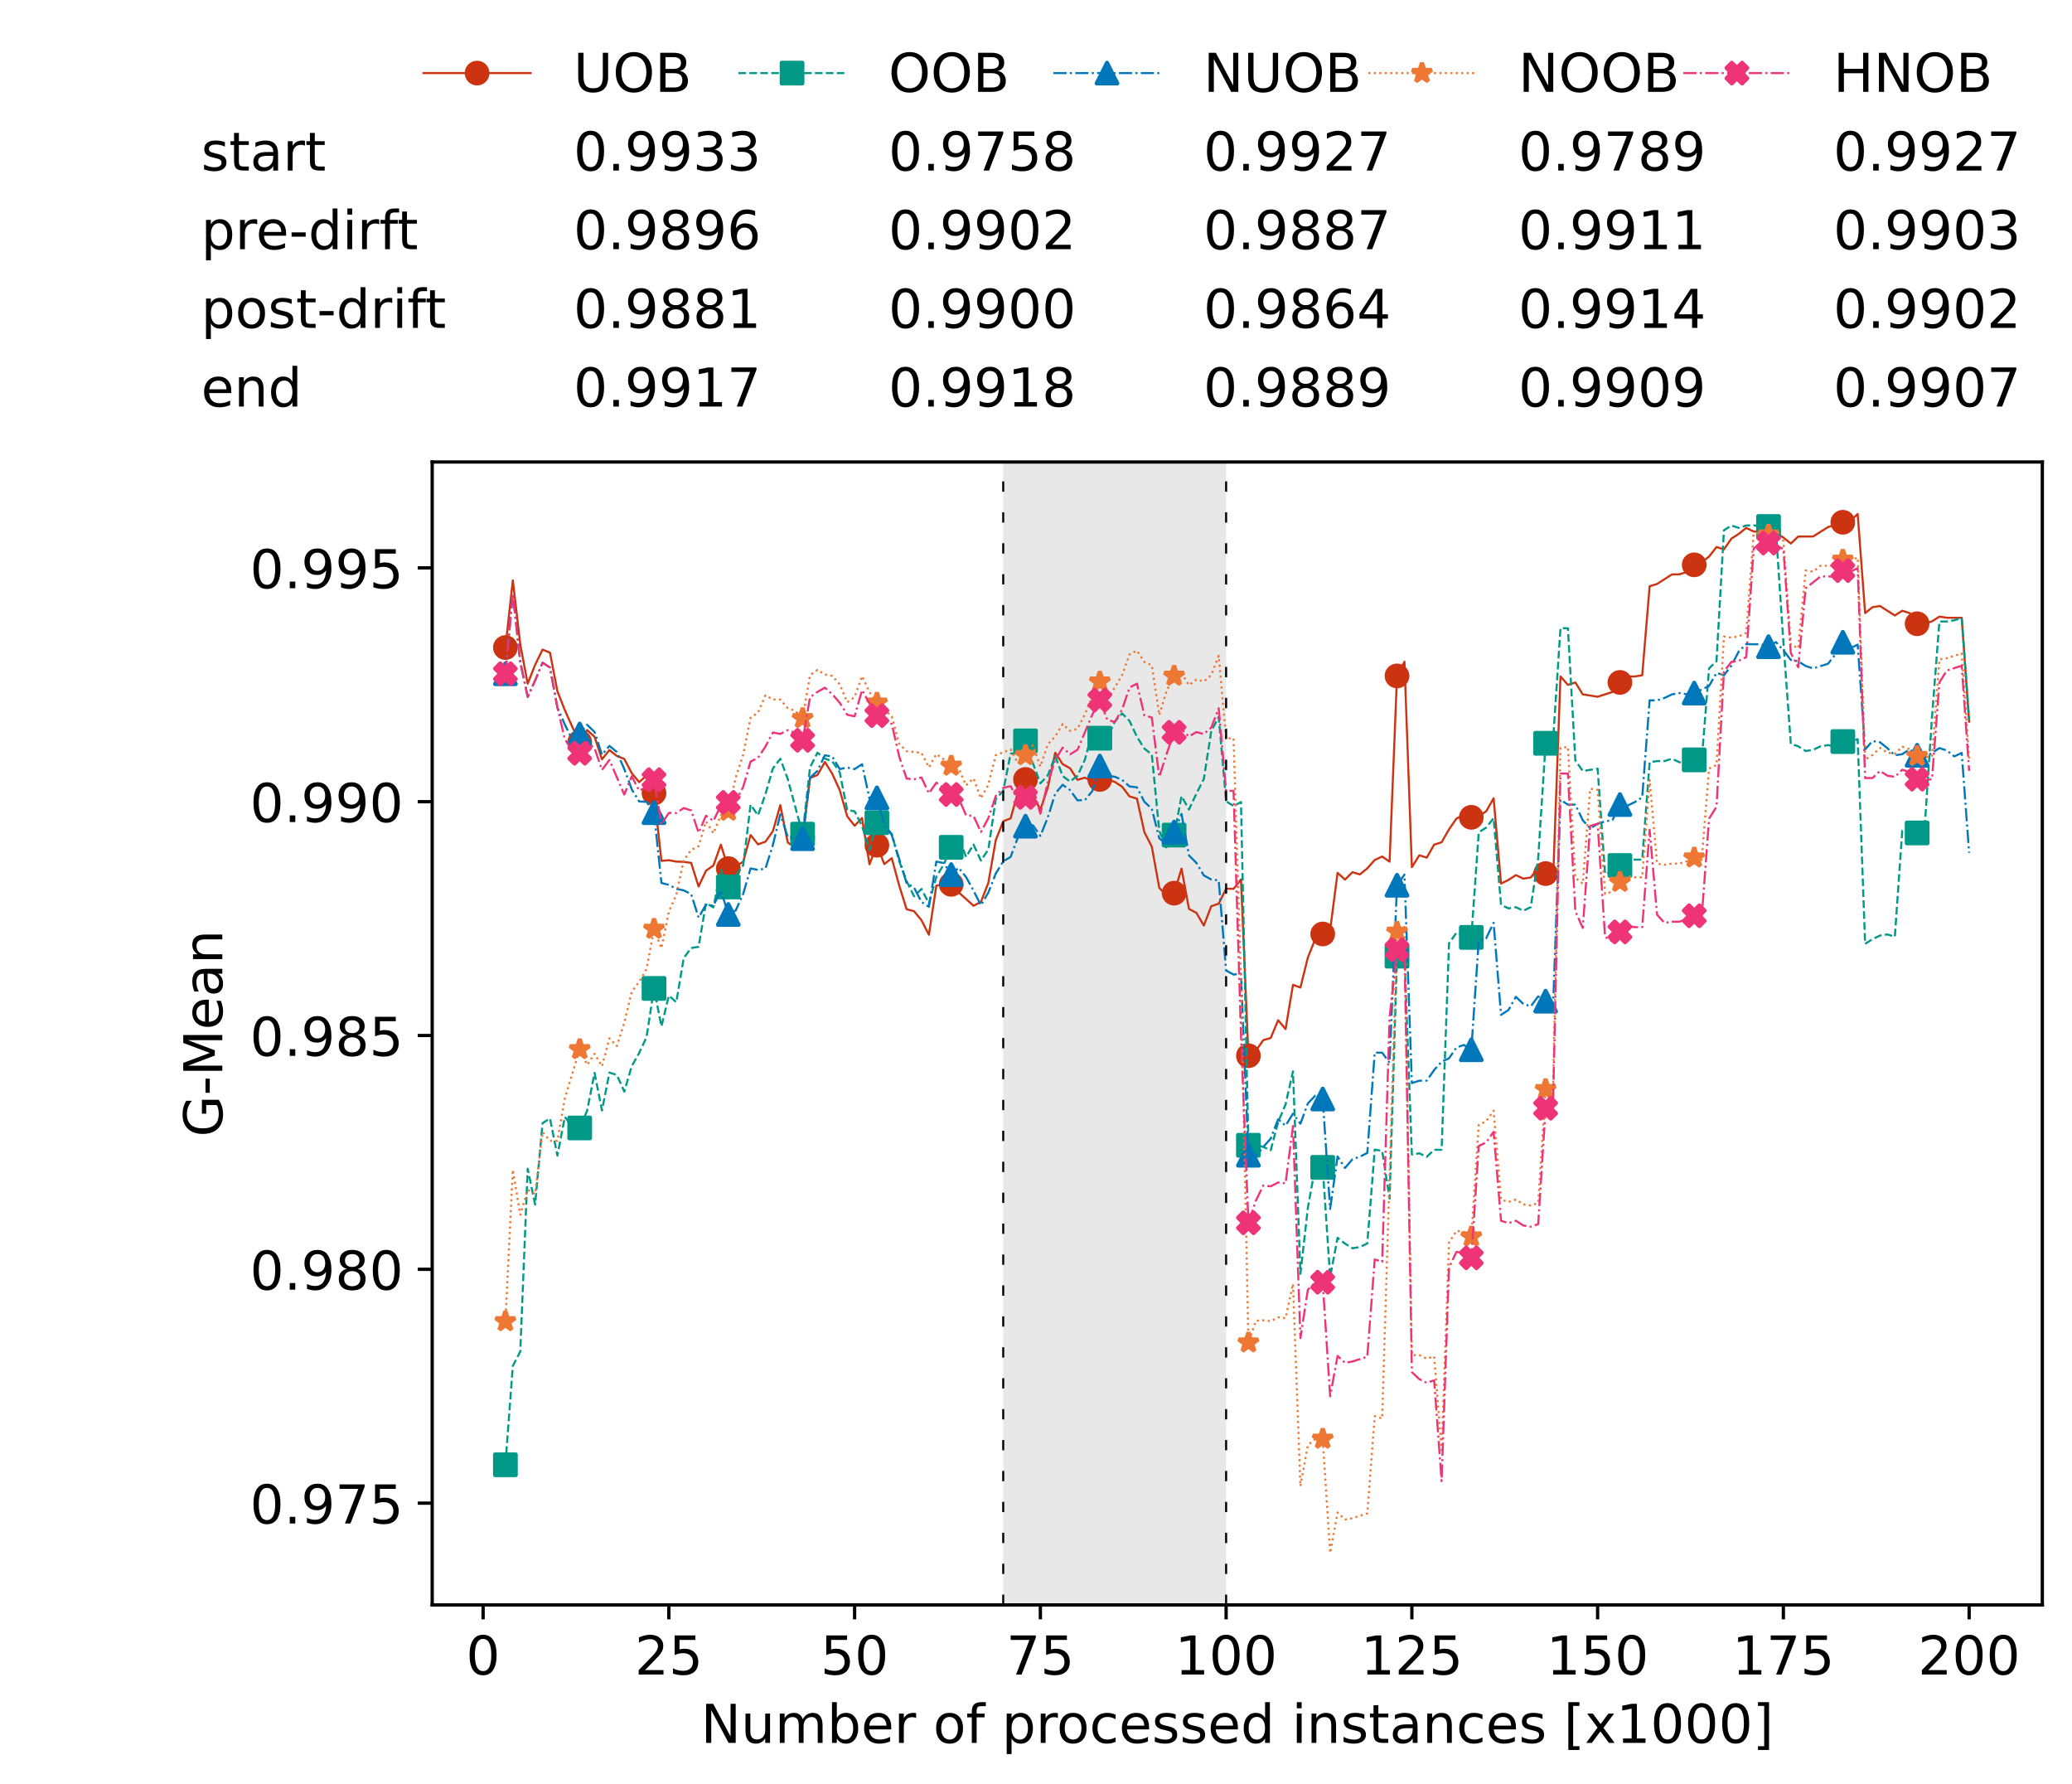<?xml version="1.0" encoding="utf-8" standalone="no"?>
<!DOCTYPE svg PUBLIC "-//W3C//DTD SVG 1.1//EN"
  "http://www.w3.org/Graphics/SVG/1.1/DTD/svg11.dtd">
<!-- Created with matplotlib (https://matplotlib.org/) -->
<svg height="432.615pt" version="1.1" viewBox="0 0 502.65 432.615" width="502.65pt" xmlns="http://www.w3.org/2000/svg" xmlns:xlink="http://www.w3.org/1999/xlink">
 <defs>
  <style type="text/css">*{stroke-linecap:butt;stroke-linejoin:round;}</style>
 </defs>
 <g id="figure_1">
  <g id="patch_1">
   <path d="M 0 432.615 
L 502.65 432.615 
L 502.65 0 
L 0 0 
z
" style="fill:#ffffff;"/>
  </g>
  <g id="axes_1">
   <g id="patch_2">
    <path d="M 104.85 389.252 
L 495.45 389.252 
L 495.45 112.052 
L 104.85 112.052 
z
" style="fill:#ffffff;"/>
   </g>
   <g id="patch_3">
    <path clip-path="url(#p5875f62f6f)" d="M 297.446 389.252 
L 297.446 112.052 
L 243.372 112.052 
L 243.372 389.252 
z
" style="fill:#d3d3d3;opacity:0.5;"/>
   </g>
   <g id="matplotlib.axis_1">
    <g id="xtick_1">
     <g id="line2d_1">
      <defs>
       <path d="M 0 0 
L 0 3.5 
" id="m544b535aa8" style="stroke:#000000;stroke-width:0.8;"/>
      </defs>
      <g>
       <use style="stroke:#000000;stroke-width:0.8;" x="117.197" xlink:href="#m544b535aa8" y="389.252"/>
      </g>
     </g>
     <g id="text_1">
      <!-- 0 -->
      <g transform="translate(113.061 406.13)scale(0.13 -0.13)">
       <defs>
        <path d="M 31.781 66.406 
Q 24.172 66.406 20.328 58.906 
Q 16.5 51.422 16.5 36.375 
Q 16.5 21.391 20.328 13.891 
Q 24.172 6.391 31.781 6.391 
Q 39.453 6.391 43.281 13.891 
Q 47.125 21.391 47.125 36.375 
Q 47.125 51.422 43.281 58.906 
Q 39.453 66.406 31.781 66.406 
z
M 31.781 74.219 
Q 44.047 74.219 50.516 64.516 
Q 56.984 54.828 56.984 36.375 
Q 56.984 17.969 50.516 8.266 
Q 44.047 -1.422 31.781 -1.422 
Q 19.531 -1.422 13.062 8.266 
Q 6.594 17.969 6.594 36.375 
Q 6.594 54.828 13.062 64.516 
Q 19.531 74.219 31.781 74.219 
z
" id="DejaVuSans-48"/>
       </defs>
       <use xlink:href="#DejaVuSans-48"/>
      </g>
     </g>
    </g>
    <g id="xtick_2">
     <g id="line2d_2">
      <g>
       <use style="stroke:#000000;stroke-width:0.8;" x="162.259" xlink:href="#m544b535aa8" y="389.252"/>
      </g>
     </g>
     <g id="text_2">
      <!-- 25 -->
      <g transform="translate(153.988 406.13)scale(0.13 -0.13)">
       <defs>
        <path d="M 19.188 8.297 
L 53.609 8.297 
L 53.609 0 
L 7.328 0 
L 7.328 8.297 
Q 12.938 14.109 22.625 23.891 
Q 32.328 33.688 34.812 36.531 
Q 39.547 41.844 41.422 45.531 
Q 43.312 49.219 43.312 52.781 
Q 43.312 58.594 39.234 62.25 
Q 35.156 65.922 28.609 65.922 
Q 23.969 65.922 18.812 64.312 
Q 13.672 62.703 7.812 59.422 
L 7.812 69.391 
Q 13.766 71.781 18.938 73 
Q 24.125 74.219 28.422 74.219 
Q 39.75 74.219 46.484 68.547 
Q 53.219 62.891 53.219 53.422 
Q 53.219 48.922 51.531 44.891 
Q 49.859 40.875 45.406 35.406 
Q 44.188 33.984 37.641 27.219 
Q 31.109 20.453 19.188 8.297 
z
" id="DejaVuSans-50"/>
        <path d="M 10.797 72.906 
L 49.516 72.906 
L 49.516 64.594 
L 19.828 64.594 
L 19.828 46.734 
Q 21.969 47.469 24.109 47.828 
Q 26.266 48.188 28.422 48.188 
Q 40.625 48.188 47.75 41.5 
Q 54.891 34.812 54.891 23.391 
Q 54.891 11.625 47.562 5.094 
Q 40.234 -1.422 26.906 -1.422 
Q 22.312 -1.422 17.547 -0.641 
Q 12.797 0.141 7.719 1.703 
L 7.719 11.625 
Q 12.109 9.234 16.797 8.062 
Q 21.484 6.891 26.703 6.891 
Q 35.156 6.891 40.078 11.328 
Q 45.016 15.766 45.016 23.391 
Q 45.016 31 40.078 35.438 
Q 35.156 39.891 26.703 39.891 
Q 22.75 39.891 18.812 39.016 
Q 14.891 38.141 10.797 36.281 
z
" id="DejaVuSans-53"/>
       </defs>
       <use xlink:href="#DejaVuSans-50"/>
       <use x="63.623" xlink:href="#DejaVuSans-53"/>
      </g>
     </g>
    </g>
    <g id="xtick_3">
     <g id="line2d_3">
      <g>
       <use style="stroke:#000000;stroke-width:0.8;" x="207.322" xlink:href="#m544b535aa8" y="389.252"/>
      </g>
     </g>
     <g id="text_3">
      <!-- 50 -->
      <g transform="translate(199.05 406.13)scale(0.13 -0.13)">
       <use xlink:href="#DejaVuSans-53"/>
       <use x="63.623" xlink:href="#DejaVuSans-48"/>
      </g>
     </g>
    </g>
    <g id="xtick_4">
     <g id="line2d_4">
      <g>
       <use style="stroke:#000000;stroke-width:0.8;" x="252.384" xlink:href="#m544b535aa8" y="389.252"/>
      </g>
     </g>
     <g id="text_4">
      <!-- 75 -->
      <g transform="translate(244.113 406.13)scale(0.13 -0.13)">
       <defs>
        <path d="M 8.203 72.906 
L 55.078 72.906 
L 55.078 68.703 
L 28.609 0 
L 18.312 0 
L 43.219 64.594 
L 8.203 64.594 
z
" id="DejaVuSans-55"/>
       </defs>
       <use xlink:href="#DejaVuSans-55"/>
       <use x="63.623" xlink:href="#DejaVuSans-53"/>
      </g>
     </g>
    </g>
    <g id="xtick_5">
     <g id="line2d_5">
      <g>
       <use style="stroke:#000000;stroke-width:0.8;" x="297.446" xlink:href="#m544b535aa8" y="389.252"/>
      </g>
     </g>
     <g id="text_5">
      <!-- 100 -->
      <g transform="translate(285.039 406.13)scale(0.13 -0.13)">
       <defs>
        <path d="M 12.406 8.297 
L 28.516 8.297 
L 28.516 63.922 
L 10.984 60.406 
L 10.984 69.391 
L 28.422 72.906 
L 38.281 72.906 
L 38.281 8.297 
L 54.391 8.297 
L 54.391 0 
L 12.406 0 
z
" id="DejaVuSans-49"/>
       </defs>
       <use xlink:href="#DejaVuSans-49"/>
       <use x="63.623" xlink:href="#DejaVuSans-48"/>
       <use x="127.246" xlink:href="#DejaVuSans-48"/>
      </g>
     </g>
    </g>
    <g id="xtick_6">
     <g id="line2d_6">
      <g>
       <use style="stroke:#000000;stroke-width:0.8;" x="342.509" xlink:href="#m544b535aa8" y="389.252"/>
      </g>
     </g>
     <g id="text_6">
      <!-- 125 -->
      <g transform="translate(330.102 406.13)scale(0.13 -0.13)">
       <use xlink:href="#DejaVuSans-49"/>
       <use x="63.623" xlink:href="#DejaVuSans-50"/>
       <use x="127.246" xlink:href="#DejaVuSans-53"/>
      </g>
     </g>
    </g>
    <g id="xtick_7">
     <g id="line2d_7">
      <g>
       <use style="stroke:#000000;stroke-width:0.8;" x="387.571" xlink:href="#m544b535aa8" y="389.252"/>
      </g>
     </g>
     <g id="text_7">
      <!-- 150 -->
      <g transform="translate(375.164 406.13)scale(0.13 -0.13)">
       <use xlink:href="#DejaVuSans-49"/>
       <use x="63.623" xlink:href="#DejaVuSans-53"/>
       <use x="127.246" xlink:href="#DejaVuSans-48"/>
      </g>
     </g>
    </g>
    <g id="xtick_8">
     <g id="line2d_8">
      <g>
       <use style="stroke:#000000;stroke-width:0.8;" x="432.633" xlink:href="#m544b535aa8" y="389.252"/>
      </g>
     </g>
     <g id="text_8">
      <!-- 175 -->
      <g transform="translate(420.226 406.13)scale(0.13 -0.13)">
       <use xlink:href="#DejaVuSans-49"/>
       <use x="63.623" xlink:href="#DejaVuSans-55"/>
       <use x="127.246" xlink:href="#DejaVuSans-53"/>
      </g>
     </g>
    </g>
    <g id="xtick_9">
     <g id="line2d_9">
      <g>
       <use style="stroke:#000000;stroke-width:0.8;" x="477.695" xlink:href="#m544b535aa8" y="389.252"/>
      </g>
     </g>
     <g id="text_9">
      <!-- 200 -->
      <g transform="translate(465.289 406.13)scale(0.13 -0.13)">
       <use xlink:href="#DejaVuSans-50"/>
       <use x="63.623" xlink:href="#DejaVuSans-48"/>
       <use x="127.246" xlink:href="#DejaVuSans-48"/>
      </g>
     </g>
    </g>
    <g id="text_10">
     <!-- Number of processed instances [x1000] -->
     <g transform="translate(170.025 422.711)scale(0.13 -0.13)">
      <defs>
       <path d="M 9.812 72.906 
L 23.094 72.906 
L 55.422 11.922 
L 55.422 72.906 
L 64.984 72.906 
L 64.984 0 
L 51.703 0 
L 19.391 60.984 
L 19.391 0 
L 9.812 0 
z
" id="DejaVuSans-78"/>
       <path d="M 8.5 21.578 
L 8.5 54.688 
L 17.484 54.688 
L 17.484 21.922 
Q 17.484 14.156 20.5 10.266 
Q 23.531 6.391 29.594 6.391 
Q 36.859 6.391 41.078 11.031 
Q 45.312 15.672 45.312 23.688 
L 45.312 54.688 
L 54.297 54.688 
L 54.297 0 
L 45.312 0 
L 45.312 8.406 
Q 42.047 3.422 37.719 1 
Q 33.406 -1.422 27.688 -1.422 
Q 18.266 -1.422 13.375 4.438 
Q 8.5 10.297 8.5 21.578 
z
M 31.109 56 
z
" id="DejaVuSans-117"/>
       <path d="M 52 44.188 
Q 55.375 50.25 60.062 53.125 
Q 64.75 56 71.094 56 
Q 79.641 56 84.281 50.016 
Q 88.922 44.047 88.922 33.016 
L 88.922 0 
L 79.891 0 
L 79.891 32.719 
Q 79.891 40.578 77.094 44.375 
Q 74.312 48.188 68.609 48.188 
Q 61.625 48.188 57.562 43.547 
Q 53.516 38.922 53.516 30.906 
L 53.516 0 
L 44.484 0 
L 44.484 32.719 
Q 44.484 40.625 41.703 44.406 
Q 38.922 48.188 33.109 48.188 
Q 26.219 48.188 22.156 43.531 
Q 18.109 38.875 18.109 30.906 
L 18.109 0 
L 9.078 0 
L 9.078 54.688 
L 18.109 54.688 
L 18.109 46.188 
Q 21.188 51.219 25.484 53.609 
Q 29.781 56 35.688 56 
Q 41.656 56 45.828 52.969 
Q 50 49.953 52 44.188 
z
" id="DejaVuSans-109"/>
       <path d="M 48.688 27.297 
Q 48.688 37.203 44.609 42.844 
Q 40.531 48.484 33.406 48.484 
Q 26.266 48.484 22.188 42.844 
Q 18.109 37.203 18.109 27.297 
Q 18.109 17.391 22.188 11.75 
Q 26.266 6.109 33.406 6.109 
Q 40.531 6.109 44.609 11.75 
Q 48.688 17.391 48.688 27.297 
z
M 18.109 46.391 
Q 20.953 51.266 25.266 53.625 
Q 29.594 56 35.594 56 
Q 45.562 56 51.781 48.094 
Q 58.016 40.188 58.016 27.297 
Q 58.016 14.406 51.781 6.484 
Q 45.562 -1.422 35.594 -1.422 
Q 29.594 -1.422 25.266 0.953 
Q 20.953 3.328 18.109 8.203 
L 18.109 0 
L 9.078 0 
L 9.078 75.984 
L 18.109 75.984 
z
" id="DejaVuSans-98"/>
       <path d="M 56.203 29.594 
L 56.203 25.203 
L 14.891 25.203 
Q 15.484 15.922 20.484 11.062 
Q 25.484 6.203 34.422 6.203 
Q 39.594 6.203 44.453 7.469 
Q 49.312 8.734 54.109 11.281 
L 54.109 2.781 
Q 49.266 0.734 44.188 -0.344 
Q 39.109 -1.422 33.891 -1.422 
Q 20.797 -1.422 13.156 6.188 
Q 5.516 13.812 5.516 26.812 
Q 5.516 40.234 12.766 48.109 
Q 20.016 56 32.328 56 
Q 43.359 56 49.781 48.891 
Q 56.203 41.797 56.203 29.594 
z
M 47.219 32.234 
Q 47.125 39.594 43.094 43.984 
Q 39.062 48.391 32.422 48.391 
Q 24.906 48.391 20.391 44.141 
Q 15.875 39.891 15.188 32.172 
z
" id="DejaVuSans-101"/>
       <path d="M 41.109 46.297 
Q 39.594 47.172 37.812 47.578 
Q 36.031 48 33.891 48 
Q 26.266 48 22.188 43.047 
Q 18.109 38.094 18.109 28.812 
L 18.109 0 
L 9.078 0 
L 9.078 54.688 
L 18.109 54.688 
L 18.109 46.188 
Q 20.953 51.172 25.484 53.578 
Q 30.031 56 36.531 56 
Q 37.453 56 38.578 55.875 
Q 39.703 55.766 41.062 55.516 
z
" id="DejaVuSans-114"/>
       <path id="DejaVuSans-32"/>
       <path d="M 30.609 48.391 
Q 23.391 48.391 19.188 42.75 
Q 14.984 37.109 14.984 27.297 
Q 14.984 17.484 19.156 11.844 
Q 23.344 6.203 30.609 6.203 
Q 37.797 6.203 41.984 11.859 
Q 46.188 17.531 46.188 27.297 
Q 46.188 37.016 41.984 42.703 
Q 37.797 48.391 30.609 48.391 
z
M 30.609 56 
Q 42.328 56 49.016 48.375 
Q 55.719 40.766 55.719 27.297 
Q 55.719 13.875 49.016 6.219 
Q 42.328 -1.422 30.609 -1.422 
Q 18.844 -1.422 12.172 6.219 
Q 5.516 13.875 5.516 27.297 
Q 5.516 40.766 12.172 48.375 
Q 18.844 56 30.609 56 
z
" id="DejaVuSans-111"/>
       <path d="M 37.109 75.984 
L 37.109 68.5 
L 28.516 68.5 
Q 23.688 68.5 21.797 66.547 
Q 19.922 64.594 19.922 59.516 
L 19.922 54.688 
L 34.719 54.688 
L 34.719 47.703 
L 19.922 47.703 
L 19.922 0 
L 10.891 0 
L 10.891 47.703 
L 2.297 47.703 
L 2.297 54.688 
L 10.891 54.688 
L 10.891 58.5 
Q 10.891 67.625 15.141 71.797 
Q 19.391 75.984 28.609 75.984 
z
" id="DejaVuSans-102"/>
       <path d="M 18.109 8.203 
L 18.109 -20.797 
L 9.078 -20.797 
L 9.078 54.688 
L 18.109 54.688 
L 18.109 46.391 
Q 20.953 51.266 25.266 53.625 
Q 29.594 56 35.594 56 
Q 45.562 56 51.781 48.094 
Q 58.016 40.188 58.016 27.297 
Q 58.016 14.406 51.781 6.484 
Q 45.562 -1.422 35.594 -1.422 
Q 29.594 -1.422 25.266 0.953 
Q 20.953 3.328 18.109 8.203 
z
M 48.688 27.297 
Q 48.688 37.203 44.609 42.844 
Q 40.531 48.484 33.406 48.484 
Q 26.266 48.484 22.188 42.844 
Q 18.109 37.203 18.109 27.297 
Q 18.109 17.391 22.188 11.75 
Q 26.266 6.109 33.406 6.109 
Q 40.531 6.109 44.609 11.75 
Q 48.688 17.391 48.688 27.297 
z
" id="DejaVuSans-112"/>
       <path d="M 48.781 52.594 
L 48.781 44.188 
Q 44.969 46.297 41.141 47.344 
Q 37.312 48.391 33.406 48.391 
Q 24.656 48.391 19.812 42.844 
Q 14.984 37.312 14.984 27.297 
Q 14.984 17.281 19.812 11.734 
Q 24.656 6.203 33.406 6.203 
Q 37.312 6.203 41.141 7.25 
Q 44.969 8.297 48.781 10.406 
L 48.781 2.094 
Q 45.016 0.344 40.984 -0.531 
Q 36.969 -1.422 32.422 -1.422 
Q 20.062 -1.422 12.781 6.344 
Q 5.516 14.109 5.516 27.297 
Q 5.516 40.672 12.859 48.328 
Q 20.219 56 33.016 56 
Q 37.156 56 41.109 55.141 
Q 45.062 54.297 48.781 52.594 
z
" id="DejaVuSans-99"/>
       <path d="M 44.281 53.078 
L 44.281 44.578 
Q 40.484 46.531 36.375 47.5 
Q 32.281 48.484 27.875 48.484 
Q 21.188 48.484 17.844 46.438 
Q 14.5 44.391 14.5 40.281 
Q 14.5 37.156 16.891 35.375 
Q 19.281 33.594 26.516 31.984 
L 29.594 31.297 
Q 39.156 29.25 43.188 25.516 
Q 47.219 21.781 47.219 15.094 
Q 47.219 7.469 41.188 3.016 
Q 35.156 -1.422 24.609 -1.422 
Q 20.219 -1.422 15.453 -0.562 
Q 10.688 0.297 5.422 2 
L 5.422 11.281 
Q 10.406 8.688 15.234 7.391 
Q 20.062 6.109 24.812 6.109 
Q 31.156 6.109 34.562 8.281 
Q 37.984 10.453 37.984 14.406 
Q 37.984 18.062 35.516 20.016 
Q 33.062 21.969 24.703 23.781 
L 21.578 24.516 
Q 13.234 26.266 9.516 29.906 
Q 5.812 33.547 5.812 39.891 
Q 5.812 47.609 11.281 51.797 
Q 16.75 56 26.812 56 
Q 31.781 56 36.172 55.266 
Q 40.578 54.547 44.281 53.078 
z
" id="DejaVuSans-115"/>
       <path d="M 45.406 46.391 
L 45.406 75.984 
L 54.391 75.984 
L 54.391 0 
L 45.406 0 
L 45.406 8.203 
Q 42.578 3.328 38.25 0.953 
Q 33.938 -1.422 27.875 -1.422 
Q 17.969 -1.422 11.734 6.484 
Q 5.516 14.406 5.516 27.297 
Q 5.516 40.188 11.734 48.094 
Q 17.969 56 27.875 56 
Q 33.938 56 38.25 53.625 
Q 42.578 51.266 45.406 46.391 
z
M 14.797 27.297 
Q 14.797 17.391 18.875 11.75 
Q 22.953 6.109 30.078 6.109 
Q 37.203 6.109 41.297 11.75 
Q 45.406 17.391 45.406 27.297 
Q 45.406 37.203 41.297 42.844 
Q 37.203 48.484 30.078 48.484 
Q 22.953 48.484 18.875 42.844 
Q 14.797 37.203 14.797 27.297 
z
" id="DejaVuSans-100"/>
       <path d="M 9.422 54.688 
L 18.406 54.688 
L 18.406 0 
L 9.422 0 
z
M 9.422 75.984 
L 18.406 75.984 
L 18.406 64.594 
L 9.422 64.594 
z
" id="DejaVuSans-105"/>
       <path d="M 54.891 33.016 
L 54.891 0 
L 45.906 0 
L 45.906 32.719 
Q 45.906 40.484 42.875 44.328 
Q 39.844 48.188 33.797 48.188 
Q 26.516 48.188 22.312 43.547 
Q 18.109 38.922 18.109 30.906 
L 18.109 0 
L 9.078 0 
L 9.078 54.688 
L 18.109 54.688 
L 18.109 46.188 
Q 21.344 51.125 25.703 53.562 
Q 30.078 56 35.797 56 
Q 45.219 56 50.047 50.172 
Q 54.891 44.344 54.891 33.016 
z
" id="DejaVuSans-110"/>
       <path d="M 18.312 70.219 
L 18.312 54.688 
L 36.812 54.688 
L 36.812 47.703 
L 18.312 47.703 
L 18.312 18.016 
Q 18.312 11.328 20.141 9.422 
Q 21.969 7.516 27.594 7.516 
L 36.812 7.516 
L 36.812 0 
L 27.594 0 
Q 17.188 0 13.234 3.875 
Q 9.281 7.766 9.281 18.016 
L 9.281 47.703 
L 2.688 47.703 
L 2.688 54.688 
L 9.281 54.688 
L 9.281 70.219 
z
" id="DejaVuSans-116"/>
       <path d="M 34.281 27.484 
Q 23.391 27.484 19.188 25 
Q 14.984 22.516 14.984 16.5 
Q 14.984 11.719 18.141 8.906 
Q 21.297 6.109 26.703 6.109 
Q 34.188 6.109 38.703 11.406 
Q 43.219 16.703 43.219 25.484 
L 43.219 27.484 
z
M 52.203 31.203 
L 52.203 0 
L 43.219 0 
L 43.219 8.297 
Q 40.141 3.328 35.547 0.953 
Q 30.953 -1.422 24.312 -1.422 
Q 15.922 -1.422 10.953 3.297 
Q 6 8.016 6 15.922 
Q 6 25.141 12.172 29.828 
Q 18.359 34.516 30.609 34.516 
L 43.219 34.516 
L 43.219 35.406 
Q 43.219 41.609 39.141 45 
Q 35.062 48.391 27.688 48.391 
Q 23 48.391 18.547 47.266 
Q 14.109 46.141 10.016 43.891 
L 10.016 52.203 
Q 14.938 54.109 19.578 55.047 
Q 24.219 56 28.609 56 
Q 40.484 56 46.344 49.844 
Q 52.203 43.703 52.203 31.203 
z
" id="DejaVuSans-97"/>
       <path d="M 8.594 75.984 
L 29.297 75.984 
L 29.297 69 
L 17.578 69 
L 17.578 -6.203 
L 29.297 -6.203 
L 29.297 -13.188 
L 8.594 -13.188 
z
" id="DejaVuSans-91"/>
       <path d="M 54.891 54.688 
L 35.109 28.078 
L 55.906 0 
L 45.312 0 
L 29.391 21.484 
L 13.484 0 
L 2.875 0 
L 24.125 28.609 
L 4.688 54.688 
L 15.281 54.688 
L 29.781 35.203 
L 44.281 54.688 
z
" id="DejaVuSans-120"/>
       <path d="M 30.422 75.984 
L 30.422 -13.188 
L 9.719 -13.188 
L 9.719 -6.203 
L 21.391 -6.203 
L 21.391 69 
L 9.719 69 
L 9.719 75.984 
z
" id="DejaVuSans-93"/>
      </defs>
      <use xlink:href="#DejaVuSans-78"/>
      <use x="74.805" xlink:href="#DejaVuSans-117"/>
      <use x="138.184" xlink:href="#DejaVuSans-109"/>
      <use x="235.596" xlink:href="#DejaVuSans-98"/>
      <use x="299.072" xlink:href="#DejaVuSans-101"/>
      <use x="360.596" xlink:href="#DejaVuSans-114"/>
      <use x="401.709" xlink:href="#DejaVuSans-32"/>
      <use x="433.496" xlink:href="#DejaVuSans-111"/>
      <use x="494.678" xlink:href="#DejaVuSans-102"/>
      <use x="529.883" xlink:href="#DejaVuSans-32"/>
      <use x="561.67" xlink:href="#DejaVuSans-112"/>
      <use x="625.146" xlink:href="#DejaVuSans-114"/>
      <use x="664.01" xlink:href="#DejaVuSans-111"/>
      <use x="725.191" xlink:href="#DejaVuSans-99"/>
      <use x="780.172" xlink:href="#DejaVuSans-101"/>
      <use x="841.695" xlink:href="#DejaVuSans-115"/>
      <use x="893.795" xlink:href="#DejaVuSans-115"/>
      <use x="945.895" xlink:href="#DejaVuSans-101"/>
      <use x="1007.418" xlink:href="#DejaVuSans-100"/>
      <use x="1070.895" xlink:href="#DejaVuSans-32"/>
      <use x="1102.682" xlink:href="#DejaVuSans-105"/>
      <use x="1130.465" xlink:href="#DejaVuSans-110"/>
      <use x="1193.844" xlink:href="#DejaVuSans-115"/>
      <use x="1245.943" xlink:href="#DejaVuSans-116"/>
      <use x="1285.152" xlink:href="#DejaVuSans-97"/>
      <use x="1346.432" xlink:href="#DejaVuSans-110"/>
      <use x="1409.811" xlink:href="#DejaVuSans-99"/>
      <use x="1464.791" xlink:href="#DejaVuSans-101"/>
      <use x="1526.314" xlink:href="#DejaVuSans-115"/>
      <use x="1578.414" xlink:href="#DejaVuSans-32"/>
      <use x="1610.201" xlink:href="#DejaVuSans-91"/>
      <use x="1649.215" xlink:href="#DejaVuSans-120"/>
      <use x="1708.395" xlink:href="#DejaVuSans-49"/>
      <use x="1772.018" xlink:href="#DejaVuSans-48"/>
      <use x="1835.641" xlink:href="#DejaVuSans-48"/>
      <use x="1899.264" xlink:href="#DejaVuSans-48"/>
      <use x="1962.887" xlink:href="#DejaVuSans-93"/>
     </g>
    </g>
   </g>
   <g id="matplotlib.axis_2">
    <g id="ytick_1">
     <g id="line2d_10">
      <defs>
       <path d="M 0 0 
L -3.5 0 
" id="m26ad36ac8b" style="stroke:#000000;stroke-width:0.8;"/>
      </defs>
      <g>
       <use style="stroke:#000000;stroke-width:0.8;" x="104.85" xlink:href="#m26ad36ac8b" y="364.559"/>
      </g>
     </g>
     <g id="text_11">
      <!-- 0.975 -->
      <g transform="translate(60.633 369.498)scale(0.13 -0.13)">
       <defs>
        <path d="M 10.688 12.406 
L 21 12.406 
L 21 0 
L 10.688 0 
z
" id="DejaVuSans-46"/>
        <path d="M 10.984 1.516 
L 10.984 10.5 
Q 14.703 8.734 18.5 7.812 
Q 22.312 6.891 25.984 6.891 
Q 35.75 6.891 40.891 13.453 
Q 46.047 20.016 46.781 33.406 
Q 43.953 29.203 39.594 26.953 
Q 35.25 24.703 29.984 24.703 
Q 19.047 24.703 12.672 31.312 
Q 6.297 37.938 6.297 49.422 
Q 6.297 60.641 12.938 67.422 
Q 19.578 74.219 30.609 74.219 
Q 43.266 74.219 49.922 64.516 
Q 56.594 54.828 56.594 36.375 
Q 56.594 19.141 48.406 8.859 
Q 40.234 -1.422 26.422 -1.422 
Q 22.703 -1.422 18.891 -0.688 
Q 15.094 0.047 10.984 1.516 
z
M 30.609 32.422 
Q 37.25 32.422 41.125 36.953 
Q 45.016 41.5 45.016 49.422 
Q 45.016 57.281 41.125 61.844 
Q 37.25 66.406 30.609 66.406 
Q 23.969 66.406 20.094 61.844 
Q 16.219 57.281 16.219 49.422 
Q 16.219 41.5 20.094 36.953 
Q 23.969 32.422 30.609 32.422 
z
" id="DejaVuSans-57"/>
       </defs>
       <use xlink:href="#DejaVuSans-48"/>
       <use x="63.623" xlink:href="#DejaVuSans-46"/>
       <use x="95.41" xlink:href="#DejaVuSans-57"/>
       <use x="159.033" xlink:href="#DejaVuSans-55"/>
       <use x="222.656" xlink:href="#DejaVuSans-53"/>
      </g>
     </g>
    </g>
    <g id="ytick_2">
     <g id="line2d_11">
      <g>
       <use style="stroke:#000000;stroke-width:0.8;" x="104.85" xlink:href="#m26ad36ac8b" y="307.851"/>
      </g>
     </g>
     <g id="text_12">
      <!-- 0.980 -->
      <g transform="translate(60.633 312.79)scale(0.13 -0.13)">
       <defs>
        <path d="M 31.781 34.625 
Q 24.75 34.625 20.719 30.859 
Q 16.703 27.094 16.703 20.516 
Q 16.703 13.922 20.719 10.156 
Q 24.75 6.391 31.781 6.391 
Q 38.812 6.391 42.859 10.172 
Q 46.922 13.969 46.922 20.516 
Q 46.922 27.094 42.891 30.859 
Q 38.875 34.625 31.781 34.625 
z
M 21.922 38.812 
Q 15.578 40.375 12.031 44.719 
Q 8.5 49.078 8.5 55.328 
Q 8.5 64.062 14.719 69.141 
Q 20.953 74.219 31.781 74.219 
Q 42.672 74.219 48.875 69.141 
Q 55.078 64.062 55.078 55.328 
Q 55.078 49.078 51.531 44.719 
Q 48 40.375 41.703 38.812 
Q 48.828 37.156 52.797 32.312 
Q 56.781 27.484 56.781 20.516 
Q 56.781 9.906 50.312 4.234 
Q 43.844 -1.422 31.781 -1.422 
Q 19.734 -1.422 13.25 4.234 
Q 6.781 9.906 6.781 20.516 
Q 6.781 27.484 10.781 32.312 
Q 14.797 37.156 21.922 38.812 
z
M 18.312 54.391 
Q 18.312 48.734 21.844 45.562 
Q 25.391 42.391 31.781 42.391 
Q 38.141 42.391 41.719 45.562 
Q 45.312 48.734 45.312 54.391 
Q 45.312 60.062 41.719 63.234 
Q 38.141 66.406 31.781 66.406 
Q 25.391 66.406 21.844 63.234 
Q 18.312 60.062 18.312 54.391 
z
" id="DejaVuSans-56"/>
       </defs>
       <use xlink:href="#DejaVuSans-48"/>
       <use x="63.623" xlink:href="#DejaVuSans-46"/>
       <use x="95.41" xlink:href="#DejaVuSans-57"/>
       <use x="159.033" xlink:href="#DejaVuSans-56"/>
       <use x="222.656" xlink:href="#DejaVuSans-48"/>
      </g>
     </g>
    </g>
    <g id="ytick_3">
     <g id="line2d_12">
      <g>
       <use style="stroke:#000000;stroke-width:0.8;" x="104.85" xlink:href="#m26ad36ac8b" y="251.143"/>
      </g>
     </g>
     <g id="text_13">
      <!-- 0.985 -->
      <g transform="translate(60.633 256.082)scale(0.13 -0.13)">
       <use xlink:href="#DejaVuSans-48"/>
       <use x="63.623" xlink:href="#DejaVuSans-46"/>
       <use x="95.41" xlink:href="#DejaVuSans-57"/>
       <use x="159.033" xlink:href="#DejaVuSans-56"/>
       <use x="222.656" xlink:href="#DejaVuSans-53"/>
      </g>
     </g>
    </g>
    <g id="ytick_4">
     <g id="line2d_13">
      <g>
       <use style="stroke:#000000;stroke-width:0.8;" x="104.85" xlink:href="#m26ad36ac8b" y="194.436"/>
      </g>
     </g>
     <g id="text_14">
      <!-- 0.990 -->
      <g transform="translate(60.633 199.375)scale(0.13 -0.13)">
       <use xlink:href="#DejaVuSans-48"/>
       <use x="63.623" xlink:href="#DejaVuSans-46"/>
       <use x="95.41" xlink:href="#DejaVuSans-57"/>
       <use x="159.033" xlink:href="#DejaVuSans-57"/>
       <use x="222.656" xlink:href="#DejaVuSans-48"/>
      </g>
     </g>
    </g>
    <g id="ytick_5">
     <g id="line2d_14">
      <g>
       <use style="stroke:#000000;stroke-width:0.8;" x="104.85" xlink:href="#m26ad36ac8b" y="137.728"/>
      </g>
     </g>
     <g id="text_15">
      <!-- 0.995 -->
      <g transform="translate(60.633 142.667)scale(0.13 -0.13)">
       <use xlink:href="#DejaVuSans-48"/>
       <use x="63.623" xlink:href="#DejaVuSans-46"/>
       <use x="95.41" xlink:href="#DejaVuSans-57"/>
       <use x="159.033" xlink:href="#DejaVuSans-57"/>
       <use x="222.656" xlink:href="#DejaVuSans-53"/>
      </g>
     </g>
    </g>
    <g id="text_16">
     <!-- G-Mean -->
     <g transform="translate(53.93 275.744)rotate(-90)scale(0.13 -0.13)">
      <defs>
       <path d="M 59.516 10.406 
L 59.516 29.984 
L 43.406 29.984 
L 43.406 38.094 
L 69.281 38.094 
L 69.281 6.781 
Q 63.578 2.734 56.688 0.656 
Q 49.812 -1.422 42 -1.422 
Q 24.906 -1.422 15.25 8.562 
Q 5.609 18.562 5.609 36.375 
Q 5.609 54.25 15.25 64.234 
Q 24.906 74.219 42 74.219 
Q 49.125 74.219 55.547 72.453 
Q 61.969 70.703 67.391 67.281 
L 67.391 56.781 
Q 61.922 61.422 55.766 63.766 
Q 49.609 66.109 42.828 66.109 
Q 29.438 66.109 22.719 58.641 
Q 16.016 51.172 16.016 36.375 
Q 16.016 21.625 22.719 14.156 
Q 29.438 6.688 42.828 6.688 
Q 48.047 6.688 52.141 7.594 
Q 56.25 8.5 59.516 10.406 
z
" id="DejaVuSans-71"/>
       <path d="M 4.891 31.391 
L 31.203 31.391 
L 31.203 23.391 
L 4.891 23.391 
z
" id="DejaVuSans-45"/>
       <path d="M 9.812 72.906 
L 24.516 72.906 
L 43.109 23.297 
L 61.812 72.906 
L 76.516 72.906 
L 76.516 0 
L 66.891 0 
L 66.891 64.016 
L 48.094 14.016 
L 38.188 14.016 
L 19.391 64.016 
L 19.391 0 
L 9.812 0 
z
" id="DejaVuSans-77"/>
      </defs>
      <use xlink:href="#DejaVuSans-71"/>
      <use x="77.49" xlink:href="#DejaVuSans-45"/>
      <use x="113.574" xlink:href="#DejaVuSans-77"/>
      <use x="199.854" xlink:href="#DejaVuSans-101"/>
      <use x="261.377" xlink:href="#DejaVuSans-97"/>
      <use x="322.656" xlink:href="#DejaVuSans-110"/>
     </g>
    </g>
   </g>
   <g id="line2d_15"/>
   <g id="line2d_16"/>
   <g id="line2d_17"/>
   <g id="line2d_18"/>
   <g id="line2d_19"/>
   <g id="line2d_20">
    <path clip-path="url(#p5875f62f6f)" d="M 122.605 157.054 
L 124.407 140.77 
L 126.21 156.277 
L 128.012 165.817 
L 129.815 161.246 
L 131.617 157.555 
L 133.419 158.287 
L 135.222 167.667 
L 137.024 172.225 
L 138.827 176.29 
L 140.629 179.992 
L 142.432 177.063 
L 144.234 178.694 
L 146.037 184.16 
L 147.839 181.919 
L 149.642 183.345 
L 151.444 184.061 
L 153.247 187.512 
L 155.049 189.696 
L 156.852 188.09 
L 158.654 192.359 
L 160.457 208.794 
L 162.259 208.628 
L 164.062 208.968 
L 165.864 209.03 
L 167.667 209.278 
L 169.469 214.998 
L 171.272 211.189 
L 173.074 209.9 
L 174.877 204.865 
L 176.679 210.669 
L 178.482 210.006 
L 180.284 209.039 
L 182.087 202.522 
L 183.889 204.79 
L 185.692 204.134 
L 187.494 201.596 
L 189.297 195.275 
L 191.099 204.322 
L 192.902 205.619 
L 194.704 203.159 
L 196.507 188.675 
L 198.309 187.966 
L 200.112 184.804 
L 201.914 187.689 
L 203.717 191.655 
L 205.519 197.975 
L 207.322 200.275 
L 209.124 198.394 
L 210.927 209.621 
L 212.729 205.001 
L 214.532 209.57 
L 216.334 208.14 
L 218.137 214.774 
L 219.939 220.519 
L 221.742 221.001 
L 223.544 223.195 
L 225.347 226.721 
L 227.149 214.798 
L 228.952 214.473 
L 230.754 214.483 
L 232.557 216.413 
L 236.162 219.677 
L 237.964 218.759 
L 239.767 214.117 
L 241.569 203.739 
L 243.372 199.197 
L 245.174 198.485 
L 246.976 192.001 
L 248.779 189.046 
L 250.581 192.876 
L 252.384 196.392 
L 254.186 191.003 
L 255.989 182.571 
L 257.791 185.318 
L 259.594 186.336 
L 261.396 189.136 
L 263.199 188.598 
L 265.001 189.517 
L 266.804 189.041 
L 268.606 189.065 
L 270.409 189.625 
L 272.211 190.8 
L 274.014 193.153 
L 275.816 193.698 
L 277.619 201.836 
L 279.421 205.351 
L 281.224 215.31 
L 283.026 217.27 
L 284.829 216.621 
L 286.631 210.674 
L 288.434 220.449 
L 290.236 221.4 
L 292.039 224.477 
L 293.841 219.784 
L 295.644 219.183 
L 297.446 215.535 
L 299.249 215.573 
L 301.051 213.286 
L 302.854 256.054 
L 304.656 254.851 
L 306.459 252.27 
L 308.261 251.757 
L 310.064 247.443 
L 311.866 249.591 
L 313.669 238.855 
L 315.471 239.509 
L 317.274 232.244 
L 319.076 227.729 
L 320.879 226.522 
L 322.681 225.569 
L 324.484 211.687 
L 326.286 213.333 
L 328.089 211.529 
L 329.891 212.079 
L 331.694 210.606 
L 333.496 208.58 
L 335.299 207.731 
L 337.101 208.978 
L 338.904 163.935 
L 340.706 160.49 
L 342.509 210.321 
L 344.311 207.444 
L 346.114 208.01 
L 347.916 204.848 
L 349.719 204.293 
L 351.521 201.139 
L 353.324 198.531 
L 355.126 197.647 
L 356.928 198.225 
L 358.731 197.921 
L 360.533 196.773 
L 362.336 193.61 
L 364.138 214.294 
L 365.941 213.411 
L 367.743 212.248 
L 369.546 213.103 
L 371.348 212.814 
L 373.151 210.437 
L 374.953 211.878 
L 376.756 213.592 
L 378.558 164.063 
L 380.361 166.097 
L 382.163 165.521 
L 383.966 168.41 
L 387.571 168.983 
L 391.176 167.827 
L 392.978 165.51 
L 394.781 164.07 
L 396.583 164.068 
L 398.386 163.775 
L 400.188 142.184 
L 401.991 141.628 
L 405.596 139.315 
L 407.398 139.292 
L 409.201 138.714 
L 411.003 136.991 
L 412.806 136.426 
L 414.608 134.977 
L 416.411 132.67 
L 418.213 133.246 
L 420.016 130.64 
L 421.818 129.482 
L 423.621 128.036 
L 425.423 128.903 
L 429.028 128.921 
L 430.831 129.223 
L 432.633 130.373 
L 434.436 131.826 
L 436.238 130.128 
L 439.843 130.118 
L 443.448 127.84 
L 447.053 126.668 
L 448.856 126.383 
L 450.658 124.652 
L 452.461 148.702 
L 454.263 147.257 
L 456.066 146.97 
L 459.671 149.277 
L 461.473 148.123 
L 463.276 148.694 
L 465.078 151.28 
L 466.881 151.262 
L 468.683 150.704 
L 470.485 149.546 
L 472.288 149.83 
L 475.893 149.835 
L 477.695 175.029 
L 477.695 175.029 
" style="fill:none;stroke:#cc3311;stroke-linecap:square;stroke-width:0.5;"/>
    <defs>
     <path d="M 0 2.5 
C 0.663 2.5 1.299 2.237 1.768 1.768 
C 2.237 1.299 2.5 0.663 2.5 0 
C 2.5 -0.663 2.237 -1.299 1.768 -1.768 
C 1.299 -2.237 0.663 -2.5 0 -2.5 
C -0.663 -2.5 -1.299 -2.237 -1.768 -1.768 
C -2.237 -1.299 -2.5 -0.663 -2.5 0 
C -2.5 0.663 -2.237 1.299 -1.768 1.768 
C -1.299 2.237 -0.663 2.5 0 2.5 
z
" id="m17b51cf9ae" style="stroke:#cc3311;"/>
    </defs>
    <g clip-path="url(#p5875f62f6f)">
     <use style="fill:#cc3311;stroke:#cc3311;" x="122.605" xlink:href="#m17b51cf9ae" y="157.054"/>
     <use style="fill:#cc3311;stroke:#cc3311;" x="140.629" xlink:href="#m17b51cf9ae" y="179.992"/>
     <use style="fill:#cc3311;stroke:#cc3311;" x="158.654" xlink:href="#m17b51cf9ae" y="192.359"/>
     <use style="fill:#cc3311;stroke:#cc3311;" x="176.679" xlink:href="#m17b51cf9ae" y="210.669"/>
     <use style="fill:#cc3311;stroke:#cc3311;" x="194.704" xlink:href="#m17b51cf9ae" y="203.159"/>
     <use style="fill:#cc3311;stroke:#cc3311;" x="212.729" xlink:href="#m17b51cf9ae" y="205.001"/>
     <use style="fill:#cc3311;stroke:#cc3311;" x="230.754" xlink:href="#m17b51cf9ae" y="214.483"/>
     <use style="fill:#cc3311;stroke:#cc3311;" x="248.779" xlink:href="#m17b51cf9ae" y="189.046"/>
     <use style="fill:#cc3311;stroke:#cc3311;" x="266.804" xlink:href="#m17b51cf9ae" y="189.041"/>
     <use style="fill:#cc3311;stroke:#cc3311;" x="284.829" xlink:href="#m17b51cf9ae" y="216.621"/>
     <use style="fill:#cc3311;stroke:#cc3311;" x="302.854" xlink:href="#m17b51cf9ae" y="256.054"/>
     <use style="fill:#cc3311;stroke:#cc3311;" x="320.879" xlink:href="#m17b51cf9ae" y="226.522"/>
     <use style="fill:#cc3311;stroke:#cc3311;" x="338.904" xlink:href="#m17b51cf9ae" y="163.935"/>
     <use style="fill:#cc3311;stroke:#cc3311;" x="356.928" xlink:href="#m17b51cf9ae" y="198.225"/>
     <use style="fill:#cc3311;stroke:#cc3311;" x="374.953" xlink:href="#m17b51cf9ae" y="211.878"/>
     <use style="fill:#cc3311;stroke:#cc3311;" x="392.978" xlink:href="#m17b51cf9ae" y="165.51"/>
     <use style="fill:#cc3311;stroke:#cc3311;" x="411.003" xlink:href="#m17b51cf9ae" y="136.991"/>
     <use style="fill:#cc3311;stroke:#cc3311;" x="429.028" xlink:href="#m17b51cf9ae" y="128.921"/>
     <use style="fill:#cc3311;stroke:#cc3311;" x="447.053" xlink:href="#m17b51cf9ae" y="126.668"/>
     <use style="fill:#cc3311;stroke:#cc3311;" x="465.078" xlink:href="#m17b51cf9ae" y="151.28"/>
    </g>
   </g>
   <g id="line2d_21"/>
   <g id="line2d_22"/>
   <g id="line2d_23"/>
   <g id="line2d_24"/>
   <g id="line2d_25">
    <path clip-path="url(#p5875f62f6f)" d="M 122.605 355.257 
L 124.407 331.298 
L 126.21 327.814 
L 128.012 283.465 
L 129.815 292.144 
L 131.617 272.408 
L 133.419 271.267 
L 135.222 280.276 
L 137.024 270.901 
L 138.827 273.242 
L 140.629 273.569 
L 142.432 269.392 
L 144.234 260.209 
L 146.037 269.329 
L 147.839 260.143 
L 149.642 260.711 
L 151.444 264.749 
L 153.247 258.602 
L 155.049 255.395 
L 156.852 251.527 
L 158.654 239.728 
L 160.457 248.937 
L 162.259 241.457 
L 164.062 243.076 
L 165.864 232.361 
L 167.667 229.93 
L 169.469 229.635 
L 171.272 219.054 
L 173.074 220.06 
L 174.877 210.954 
L 176.679 215.128 
L 178.482 212.392 
L 180.284 209.882 
L 182.087 195.164 
L 183.889 197.744 
L 185.692 192.596 
L 187.494 186.399 
L 189.297 184.036 
L 191.099 188.898 
L 194.704 202.307 
L 196.507 186.117 
L 198.309 182.554 
L 200.112 183.991 
L 201.914 184.633 
L 203.717 187.324 
L 205.519 196.431 
L 207.322 196.781 
L 209.124 200.329 
L 210.927 206.145 
L 212.729 199.529 
L 214.532 200.333 
L 216.334 202.227 
L 218.137 208.862 
L 219.939 213.699 
L 221.742 217.379 
L 223.544 215.598 
L 225.347 219.144 
L 227.149 212.659 
L 228.952 209.624 
L 230.754 205.508 
L 232.557 203.04 
L 234.359 207.817 
L 236.162 204.824 
L 237.964 208.731 
L 239.767 206.002 
L 241.569 193.764 
L 243.372 191.818 
L 245.174 182.769 
L 246.976 182.655 
L 248.779 179.695 
L 250.581 185.132 
L 252.384 189.985 
L 254.186 188.056 
L 255.989 183.391 
L 257.791 188.216 
L 259.594 189.556 
L 261.396 188.143 
L 263.199 184.238 
L 265.001 177.375 
L 266.804 179.038 
L 268.606 178.988 
L 270.409 175.056 
L 272.211 173.013 
L 274.014 174.851 
L 275.816 178.707 
L 277.619 181.557 
L 279.421 183.003 
L 281.224 201.494 
L 283.026 205.765 
L 284.829 202.541 
L 286.631 193.082 
L 288.434 196.347 
L 290.236 192.474 
L 292.039 188.942 
L 293.841 177.333 
L 295.644 173.866 
L 297.446 194.349 
L 299.249 195.477 
L 301.051 194.534 
L 302.854 277.771 
L 304.656 277.67 
L 306.459 278.172 
L 308.261 278.974 
L 310.064 272.159 
L 311.866 267.854 
L 313.669 259.831 
L 315.471 308.942 
L 317.274 292.949 
L 319.076 282.856 
L 320.879 283.131 
L 322.681 309.722 
L 324.484 300.206 
L 326.286 301.613 
L 328.089 302.75 
L 329.891 302.454 
L 331.694 301.58 
L 333.496 278.823 
L 335.299 279.119 
L 337.101 290.705 
L 338.904 231.906 
L 340.706 231.333 
L 342.509 280.011 
L 344.311 279.724 
L 346.114 280.582 
L 347.916 278.864 
L 349.719 278.868 
L 351.521 228.804 
L 353.324 226.205 
L 355.126 226.483 
L 356.928 227.348 
L 358.731 201.878 
L 360.533 200.73 
L 362.336 198.438 
L 364.138 219.461 
L 365.941 220.317 
L 367.743 220.027 
L 369.546 220.884 
L 371.348 220.019 
L 373.151 208.152 
L 374.953 180.274 
L 376.756 179.701 
L 378.558 152.356 
L 380.361 152.367 
L 382.163 184.413 
L 383.966 186.999 
L 387.571 186.427 
L 389.373 211.943 
L 391.176 211.367 
L 392.978 209.922 
L 394.781 207.918 
L 396.583 208.492 
L 398.386 208.491 
L 400.188 184.87 
L 401.991 184.592 
L 403.793 184.586 
L 405.596 184.012 
L 407.398 184.863 
L 409.201 184.863 
L 411.003 184.292 
L 412.806 184.58 
L 414.608 162.1 
L 416.411 160.373 
L 418.213 128.614 
L 420.016 127.457 
L 421.818 128.026 
L 423.621 127.449 
L 425.423 127.406 
L 427.226 127.703 
L 429.028 127.703 
L 430.831 128.853 
L 432.633 155.75 
L 434.436 180.421 
L 436.238 180.998 
L 438.041 182.145 
L 439.843 181.86 
L 441.646 181.003 
L 443.448 180.725 
L 445.251 181.01 
L 447.053 179.852 
L 448.856 179.853 
L 450.658 179.276 
L 452.461 228.921 
L 454.263 227.77 
L 456.066 226.912 
L 457.868 226.628 
L 459.671 227.205 
L 461.473 201.445 
L 463.276 201.442 
L 465.078 202.015 
L 466.881 201.149 
L 468.683 173.969 
L 470.485 150.737 
L 472.288 150.735 
L 474.09 150.444 
L 475.893 149.874 
L 477.695 174.541 
L 477.695 174.541 
" style="fill:none;stroke:#009988;stroke-dasharray:1.85,0.8;stroke-dashoffset:0;stroke-width:0.5;"/>
    <defs>
     <path d="M -2.5 2.5 
L 2.5 2.5 
L 2.5 -2.5 
L -2.5 -2.5 
z
" id="m9c28869db5" style="stroke:#009988;stroke-linejoin:miter;"/>
    </defs>
    <g clip-path="url(#p5875f62f6f)">
     <use style="fill:#009988;stroke:#009988;stroke-linejoin:miter;" x="122.605" xlink:href="#m9c28869db5" y="355.257"/>
     <use style="fill:#009988;stroke:#009988;stroke-linejoin:miter;" x="140.629" xlink:href="#m9c28869db5" y="273.569"/>
     <use style="fill:#009988;stroke:#009988;stroke-linejoin:miter;" x="158.654" xlink:href="#m9c28869db5" y="239.728"/>
     <use style="fill:#009988;stroke:#009988;stroke-linejoin:miter;" x="176.679" xlink:href="#m9c28869db5" y="215.128"/>
     <use style="fill:#009988;stroke:#009988;stroke-linejoin:miter;" x="194.704" xlink:href="#m9c28869db5" y="202.307"/>
     <use style="fill:#009988;stroke:#009988;stroke-linejoin:miter;" x="212.729" xlink:href="#m9c28869db5" y="199.529"/>
     <use style="fill:#009988;stroke:#009988;stroke-linejoin:miter;" x="230.754" xlink:href="#m9c28869db5" y="205.508"/>
     <use style="fill:#009988;stroke:#009988;stroke-linejoin:miter;" x="248.779" xlink:href="#m9c28869db5" y="179.695"/>
     <use style="fill:#009988;stroke:#009988;stroke-linejoin:miter;" x="266.804" xlink:href="#m9c28869db5" y="179.038"/>
     <use style="fill:#009988;stroke:#009988;stroke-linejoin:miter;" x="284.829" xlink:href="#m9c28869db5" y="202.541"/>
     <use style="fill:#009988;stroke:#009988;stroke-linejoin:miter;" x="302.854" xlink:href="#m9c28869db5" y="277.771"/>
     <use style="fill:#009988;stroke:#009988;stroke-linejoin:miter;" x="320.879" xlink:href="#m9c28869db5" y="283.131"/>
     <use style="fill:#009988;stroke:#009988;stroke-linejoin:miter;" x="338.904" xlink:href="#m9c28869db5" y="231.906"/>
     <use style="fill:#009988;stroke:#009988;stroke-linejoin:miter;" x="356.928" xlink:href="#m9c28869db5" y="227.348"/>
     <use style="fill:#009988;stroke:#009988;stroke-linejoin:miter;" x="374.953" xlink:href="#m9c28869db5" y="180.274"/>
     <use style="fill:#009988;stroke:#009988;stroke-linejoin:miter;" x="392.978" xlink:href="#m9c28869db5" y="209.922"/>
     <use style="fill:#009988;stroke:#009988;stroke-linejoin:miter;" x="411.003" xlink:href="#m9c28869db5" y="184.292"/>
     <use style="fill:#009988;stroke:#009988;stroke-linejoin:miter;" x="429.028" xlink:href="#m9c28869db5" y="127.703"/>
     <use style="fill:#009988;stroke:#009988;stroke-linejoin:miter;" x="447.053" xlink:href="#m9c28869db5" y="179.852"/>
     <use style="fill:#009988;stroke:#009988;stroke-linejoin:miter;" x="465.078" xlink:href="#m9c28869db5" y="202.015"/>
    </g>
   </g>
   <g id="line2d_26"/>
   <g id="line2d_27"/>
   <g id="line2d_28"/>
   <g id="line2d_29"/>
   <g id="line2d_30">
    <path clip-path="url(#p5875f62f6f)" d="M 122.605 163.413 
L 124.407 143.95 
L 126.21 160.54 
L 128.012 169.014 
L 129.815 165.046 
L 131.617 160.722 
L 133.419 161.903 
L 135.222 171.607 
L 137.024 175.727 
L 138.827 179.442 
L 140.629 178.018 
L 142.432 175.787 
L 144.234 177.517 
L 146.037 183.066 
L 147.839 180.898 
L 149.642 182.388 
L 151.444 186.516 
L 153.247 191.418 
L 155.049 194.388 
L 156.852 194.471 
L 158.654 197.091 
L 160.457 214.142 
L 162.259 214.61 
L 164.062 215.565 
L 165.864 215.951 
L 167.667 216.831 
L 169.469 222.546 
L 171.272 219.381 
L 173.074 219.664 
L 174.877 215.879 
L 176.679 221.787 
L 178.482 220.804 
L 180.284 216.823 
L 182.087 210.62 
L 183.889 210.984 
L 185.692 210.645 
L 187.494 204.935 
L 189.297 197.509 
L 191.099 202.973 
L 192.902 203.277 
L 194.704 203.403 
L 196.507 188.621 
L 198.309 186.957 
L 200.112 183.179 
L 201.914 183.515 
L 203.717 186.53 
L 205.519 186.163 
L 207.322 186.539 
L 209.124 185.346 
L 210.927 193.668 
L 212.729 193.516 
L 214.532 199.999 
L 216.334 202.532 
L 219.939 214.172 
L 221.742 215.282 
L 223.544 218.74 
L 225.347 219.94 
L 227.149 208.964 
L 228.952 209.318 
L 230.754 212.118 
L 232.557 210.477 
L 234.359 212.724 
L 236.162 216.008 
L 237.964 219.559 
L 239.767 216.478 
L 241.569 211.859 
L 243.372 208.913 
L 245.174 207.824 
L 246.976 202.995 
L 248.779 200.378 
L 250.581 200.156 
L 252.384 202.724 
L 254.186 198.279 
L 255.989 192.466 
L 257.791 190.331 
L 259.594 191.646 
L 261.396 194.11 
L 263.199 194.037 
L 265.001 191.836 
L 266.804 185.797 
L 268.606 188.158 
L 270.409 188.38 
L 272.211 189.132 
L 274.014 190.741 
L 275.816 190.953 
L 277.619 194.458 
L 279.421 196.146 
L 281.224 203.328 
L 283.026 204.695 
L 284.829 201.798 
L 286.631 197.4 
L 288.434 207.467 
L 290.236 209.28 
L 292.039 212.318 
L 293.841 213.313 
L 295.644 213.514 
L 297.446 235.385 
L 299.249 236.364 
L 301.051 236.16 
L 302.854 280.179 
L 304.656 280.469 
L 306.459 278.163 
L 308.261 276.158 
L 310.064 271.479 
L 311.866 273.005 
L 313.669 270.108 
L 315.471 272.538 
L 317.274 267.618 
L 319.076 265.725 
L 320.879 266.546 
L 322.681 293.211 
L 324.484 280.48 
L 326.286 283.266 
L 328.089 281.16 
L 329.891 280.539 
L 331.694 279.634 
L 333.496 255.292 
L 335.299 255.312 
L 337.101 257.749 
L 338.904 214.703 
L 340.706 212.114 
L 342.509 262.683 
L 344.311 262.107 
L 346.114 262.093 
L 347.916 259.504 
L 349.719 257.517 
L 351.521 256.669 
L 353.324 254.051 
L 355.126 253.439 
L 356.928 254.601 
L 358.731 228.131 
L 360.533 227.561 
L 362.336 223.811 
L 364.138 246.14 
L 365.941 244.965 
L 367.743 241.767 
L 369.546 243.486 
L 371.348 244.066 
L 373.151 241.657 
L 374.953 242.814 
L 376.756 244.242 
L 378.558 193.977 
L 380.361 195.158 
L 382.163 195.158 
L 383.966 198.922 
L 385.768 200.927 
L 387.571 199.785 
L 389.373 199.208 
L 391.176 198.905 
L 392.978 195.127 
L 394.781 195.405 
L 396.583 194.535 
L 398.386 193.374 
L 400.188 169.845 
L 401.991 169.87 
L 403.793 169.277 
L 405.596 168.411 
L 407.398 168.089 
L 409.201 168.373 
L 411.003 168.095 
L 414.608 166.372 
L 416.411 163.195 
L 418.213 163.772 
L 420.016 161.439 
L 421.818 157.969 
L 423.621 156.227 
L 427.226 156.27 
L 429.028 156.845 
L 430.831 155.719 
L 432.633 157.737 
L 434.436 160.066 
L 436.238 160.389 
L 438.041 161.534 
L 439.843 162.108 
L 443.448 160.996 
L 445.251 158.686 
L 447.053 155.772 
L 448.856 157.217 
L 450.658 156.341 
L 452.461 181.759 
L 454.263 179.732 
L 456.066 180.02 
L 457.868 181.458 
L 459.671 183.201 
L 461.473 182.909 
L 463.276 181.745 
L 465.078 183.182 
L 466.881 183.729 
L 470.485 181.441 
L 472.288 182.01 
L 474.09 183.453 
L 475.893 182.604 
L 477.695 206.856 
L 477.695 206.856 
" style="fill:none;stroke:#0077bb;stroke-dasharray:3.2,0.8,0.5,0.8;stroke-dashoffset:0;stroke-width:0.5;"/>
    <defs>
     <path d="M 0 -2.5 
L -2.5 2.5 
L 2.5 2.5 
z
" id="m3943672135" style="stroke:#0077bb;stroke-linejoin:miter;"/>
    </defs>
    <g clip-path="url(#p5875f62f6f)">
     <use style="fill:#0077bb;stroke:#0077bb;stroke-linejoin:miter;" x="122.605" xlink:href="#m3943672135" y="163.413"/>
     <use style="fill:#0077bb;stroke:#0077bb;stroke-linejoin:miter;" x="140.629" xlink:href="#m3943672135" y="178.018"/>
     <use style="fill:#0077bb;stroke:#0077bb;stroke-linejoin:miter;" x="158.654" xlink:href="#m3943672135" y="197.091"/>
     <use style="fill:#0077bb;stroke:#0077bb;stroke-linejoin:miter;" x="176.679" xlink:href="#m3943672135" y="221.787"/>
     <use style="fill:#0077bb;stroke:#0077bb;stroke-linejoin:miter;" x="194.704" xlink:href="#m3943672135" y="203.403"/>
     <use style="fill:#0077bb;stroke:#0077bb;stroke-linejoin:miter;" x="212.729" xlink:href="#m3943672135" y="193.516"/>
     <use style="fill:#0077bb;stroke:#0077bb;stroke-linejoin:miter;" x="230.754" xlink:href="#m3943672135" y="212.118"/>
     <use style="fill:#0077bb;stroke:#0077bb;stroke-linejoin:miter;" x="248.779" xlink:href="#m3943672135" y="200.378"/>
     <use style="fill:#0077bb;stroke:#0077bb;stroke-linejoin:miter;" x="266.804" xlink:href="#m3943672135" y="185.797"/>
     <use style="fill:#0077bb;stroke:#0077bb;stroke-linejoin:miter;" x="284.829" xlink:href="#m3943672135" y="201.798"/>
     <use style="fill:#0077bb;stroke:#0077bb;stroke-linejoin:miter;" x="302.854" xlink:href="#m3943672135" y="280.179"/>
     <use style="fill:#0077bb;stroke:#0077bb;stroke-linejoin:miter;" x="320.879" xlink:href="#m3943672135" y="266.546"/>
     <use style="fill:#0077bb;stroke:#0077bb;stroke-linejoin:miter;" x="338.904" xlink:href="#m3943672135" y="214.703"/>
     <use style="fill:#0077bb;stroke:#0077bb;stroke-linejoin:miter;" x="356.928" xlink:href="#m3943672135" y="254.601"/>
     <use style="fill:#0077bb;stroke:#0077bb;stroke-linejoin:miter;" x="374.953" xlink:href="#m3943672135" y="242.814"/>
     <use style="fill:#0077bb;stroke:#0077bb;stroke-linejoin:miter;" x="392.978" xlink:href="#m3943672135" y="195.127"/>
     <use style="fill:#0077bb;stroke:#0077bb;stroke-linejoin:miter;" x="411.003" xlink:href="#m3943672135" y="168.095"/>
     <use style="fill:#0077bb;stroke:#0077bb;stroke-linejoin:miter;" x="429.028" xlink:href="#m3943672135" y="156.845"/>
     <use style="fill:#0077bb;stroke:#0077bb;stroke-linejoin:miter;" x="447.053" xlink:href="#m3943672135" y="155.772"/>
     <use style="fill:#0077bb;stroke:#0077bb;stroke-linejoin:miter;" x="465.078" xlink:href="#m3943672135" y="183.182"/>
    </g>
   </g>
   <g id="line2d_31"/>
   <g id="line2d_32"/>
   <g id="line2d_33"/>
   <g id="line2d_34"/>
   <g id="line2d_35">
    <path clip-path="url(#p5875f62f6f)" d="M 122.605 320.481 
L 124.407 283.712 
L 126.21 294.633 
L 128.012 288.55 
L 129.815 289.569 
L 131.617 274.558 
L 133.419 276.671 
L 135.222 276.697 
L 137.024 266.347 
L 140.629 254.496 
L 142.432 258.258 
L 144.234 255.568 
L 146.037 258.614 
L 147.839 251.832 
L 149.642 253.701 
L 151.444 248.067 
L 153.247 240.549 
L 155.049 238.112 
L 156.852 235.046 
L 158.654 225.305 
L 160.457 229.991 
L 162.259 221.09 
L 164.062 217.022 
L 165.864 208.6 
L 167.667 206.144 
L 169.469 205.221 
L 171.272 199.234 
L 173.074 202.107 
L 174.877 197.7 
L 176.679 196.673 
L 178.482 188.588 
L 180.284 183.041 
L 182.087 174.061 
L 183.889 172.825 
L 185.692 168.635 
L 187.494 169.641 
L 189.297 169.668 
L 191.099 171.751 
L 192.902 172.397 
L 194.704 174.212 
L 196.507 163.763 
L 198.309 162.473 
L 200.112 163.603 
L 201.914 163.931 
L 203.717 165.992 
L 205.519 170.323 
L 207.322 169.08 
L 209.124 163.972 
L 210.927 167.824 
L 212.729 170.462 
L 216.334 173.754 
L 218.137 180.388 
L 219.939 182.196 
L 223.544 182.577 
L 225.347 186.113 
L 227.149 182.892 
L 228.952 184.18 
L 230.754 185.754 
L 232.557 186.333 
L 234.359 190.478 
L 236.162 188.783 
L 237.964 193.638 
L 239.767 190.275 
L 241.569 183.154 
L 245.174 181.766 
L 246.976 185.184 
L 248.779 183.185 
L 250.581 180.761 
L 252.384 185.923 
L 254.186 180.534 
L 255.989 178.614 
L 257.791 175.611 
L 259.594 177.253 
L 261.396 176.776 
L 263.199 173.17 
L 265.001 168.849 
L 266.804 165.34 
L 268.606 169.824 
L 272.211 163.749 
L 274.014 158.739 
L 275.816 157.779 
L 277.619 160.547 
L 279.421 161.353 
L 281.224 173.442 
L 283.026 167.533 
L 284.829 163.931 
L 286.631 163.26 
L 288.434 166.19 
L 290.236 164.816 
L 292.039 165.285 
L 293.841 163.725 
L 295.644 159.038 
L 297.446 179.102 
L 299.249 179.045 
L 301.051 237.278 
L 302.854 325.636 
L 304.656 320.327 
L 306.459 320.218 
L 308.261 320.434 
L 310.064 319.488 
L 311.866 319.713 
L 313.669 311.384 
L 315.471 360.458 
L 317.274 350.506 
L 319.076 349.001 
L 320.879 348.981 
L 322.681 376.652 
L 324.484 366.847 
L 326.286 368.536 
L 328.089 368.218 
L 331.694 367.047 
L 333.496 343.459 
L 335.299 344.041 
L 338.904 226.003 
L 340.706 224.857 
L 342.509 328.669 
L 344.311 328.669 
L 346.114 329.526 
L 347.916 328.954 
L 349.719 351.718 
L 351.521 301.392 
L 353.324 298.502 
L 355.126 298.778 
L 356.928 299.933 
L 358.731 272.804 
L 360.533 271.944 
L 362.336 269.363 
L 364.138 290.952 
L 365.941 291.522 
L 367.743 290.944 
L 369.546 292.089 
L 371.348 292.378 
L 373.151 291.768 
L 374.953 264.194 
L 376.756 263.906 
L 378.558 181.416 
L 380.361 181.138 
L 382.163 212.897 
L 383.966 214.337 
L 385.768 191.29 
L 387.571 191.582 
L 389.373 216.811 
L 391.176 216.234 
L 392.978 213.924 
L 394.781 212.492 
L 396.583 212.778 
L 398.386 212.777 
L 400.188 189.163 
L 401.991 209.468 
L 403.793 209.749 
L 405.596 209.462 
L 407.398 209.448 
L 409.201 208.872 
L 411.003 208.013 
L 412.806 208.588 
L 414.608 186.407 
L 416.411 185.545 
L 418.213 154.361 
L 420.016 154.638 
L 421.818 154.349 
L 423.621 153.482 
L 425.423 129.407 
L 427.226 129.419 
L 429.028 129.706 
L 430.831 130.283 
L 432.633 131.145 
L 434.436 156.355 
L 436.238 157.223 
L 438.041 138.363 
L 439.843 138.649 
L 441.646 137.218 
L 445.251 137.226 
L 447.053 135.779 
L 448.856 136.068 
L 450.658 135.202 
L 452.461 184.271 
L 454.263 183.117 
L 456.066 181.399 
L 457.868 182.543 
L 459.671 182.834 
L 461.473 181.106 
L 463.276 181.678 
L 465.078 183.399 
L 466.881 183.676 
L 468.683 183.4 
L 470.485 159.917 
L 472.288 159.627 
L 475.893 158.48 
L 477.695 183.974 
L 477.695 183.974 
" style="fill:none;stroke:#ee7733;stroke-dasharray:0.5,0.825;stroke-dashoffset:0;stroke-width:0.5;"/>
    <defs>
     <path d="M 0 -2.5 
L -0.561 -0.773 
L -2.378 -0.773 
L -0.908 0.295 
L -1.469 2.023 
L -0 0.955 
L 1.469 2.023 
L 0.908 0.295 
L 2.378 -0.773 
L 0.561 -0.773 
z
" id="m156cff3dd9" style="stroke:#ee7733;stroke-linejoin:bevel;"/>
    </defs>
    <g clip-path="url(#p5875f62f6f)">
     <use style="fill:#ee7733;stroke:#ee7733;stroke-linejoin:bevel;" x="122.605" xlink:href="#m156cff3dd9" y="320.481"/>
     <use style="fill:#ee7733;stroke:#ee7733;stroke-linejoin:bevel;" x="140.629" xlink:href="#m156cff3dd9" y="254.496"/>
     <use style="fill:#ee7733;stroke:#ee7733;stroke-linejoin:bevel;" x="158.654" xlink:href="#m156cff3dd9" y="225.305"/>
     <use style="fill:#ee7733;stroke:#ee7733;stroke-linejoin:bevel;" x="176.679" xlink:href="#m156cff3dd9" y="196.673"/>
     <use style="fill:#ee7733;stroke:#ee7733;stroke-linejoin:bevel;" x="194.704" xlink:href="#m156cff3dd9" y="174.212"/>
     <use style="fill:#ee7733;stroke:#ee7733;stroke-linejoin:bevel;" x="212.729" xlink:href="#m156cff3dd9" y="170.462"/>
     <use style="fill:#ee7733;stroke:#ee7733;stroke-linejoin:bevel;" x="230.754" xlink:href="#m156cff3dd9" y="185.754"/>
     <use style="fill:#ee7733;stroke:#ee7733;stroke-linejoin:bevel;" x="248.779" xlink:href="#m156cff3dd9" y="183.185"/>
     <use style="fill:#ee7733;stroke:#ee7733;stroke-linejoin:bevel;" x="266.804" xlink:href="#m156cff3dd9" y="165.34"/>
     <use style="fill:#ee7733;stroke:#ee7733;stroke-linejoin:bevel;" x="284.829" xlink:href="#m156cff3dd9" y="163.931"/>
     <use style="fill:#ee7733;stroke:#ee7733;stroke-linejoin:bevel;" x="302.854" xlink:href="#m156cff3dd9" y="325.636"/>
     <use style="fill:#ee7733;stroke:#ee7733;stroke-linejoin:bevel;" x="320.879" xlink:href="#m156cff3dd9" y="348.981"/>
     <use style="fill:#ee7733;stroke:#ee7733;stroke-linejoin:bevel;" x="338.904" xlink:href="#m156cff3dd9" y="226.003"/>
     <use style="fill:#ee7733;stroke:#ee7733;stroke-linejoin:bevel;" x="356.928" xlink:href="#m156cff3dd9" y="299.933"/>
     <use style="fill:#ee7733;stroke:#ee7733;stroke-linejoin:bevel;" x="374.953" xlink:href="#m156cff3dd9" y="264.194"/>
     <use style="fill:#ee7733;stroke:#ee7733;stroke-linejoin:bevel;" x="392.978" xlink:href="#m156cff3dd9" y="213.924"/>
     <use style="fill:#ee7733;stroke:#ee7733;stroke-linejoin:bevel;" x="411.003" xlink:href="#m156cff3dd9" y="208.013"/>
     <use style="fill:#ee7733;stroke:#ee7733;stroke-linejoin:bevel;" x="429.028" xlink:href="#m156cff3dd9" y="129.706"/>
     <use style="fill:#ee7733;stroke:#ee7733;stroke-linejoin:bevel;" x="447.053" xlink:href="#m156cff3dd9" y="135.779"/>
     <use style="fill:#ee7733;stroke:#ee7733;stroke-linejoin:bevel;" x="465.078" xlink:href="#m156cff3dd9" y="183.399"/>
    </g>
   </g>
   <g id="line2d_36"/>
   <g id="line2d_37"/>
   <g id="line2d_38"/>
   <g id="line2d_39"/>
   <g id="line2d_40">
    <path clip-path="url(#p5875f62f6f)" d="M 122.605 163.413 
L 124.407 143.95 
L 126.21 160.54 
L 128.012 169.014 
L 129.815 165.046 
L 131.617 160.722 
L 133.419 161.903 
L 135.222 171.607 
L 137.024 179.284 
L 138.827 182.011 
L 140.629 182.68 
L 142.432 180.061 
L 144.234 181.461 
L 146.037 186.729 
L 147.839 184.317 
L 151.444 192.717 
L 153.247 188.274 
L 155.049 191.74 
L 156.852 190.992 
L 158.654 189.105 
L 160.457 199.914 
L 162.259 197.15 
L 164.062 197.183 
L 165.864 195.985 
L 167.667 196.549 
L 169.469 201.954 
L 171.272 197.834 
L 173.074 199.099 
L 174.877 195.318 
L 176.679 194.611 
L 178.482 194.262 
L 180.284 190.909 
L 182.087 184.706 
L 183.889 183.787 
L 185.692 181.06 
L 187.494 177.65 
L 189.297 178.001 
L 191.099 177.089 
L 192.902 177.735 
L 194.704 179.55 
L 196.507 169.102 
L 198.309 167.811 
L 200.112 166.783 
L 201.914 168.384 
L 203.717 170.445 
L 205.519 173.363 
L 207.322 173.728 
L 209.124 167.37 
L 210.927 170.597 
L 212.729 173.552 
L 214.532 174.945 
L 216.334 175.584 
L 218.137 183.475 
L 219.939 188.837 
L 221.742 189.002 
L 223.544 188.583 
L 225.347 192.422 
L 227.149 189.828 
L 228.952 191.124 
L 230.754 192.698 
L 232.557 193.59 
L 234.359 197.734 
L 236.162 197.89 
L 237.964 201.79 
L 239.767 198.427 
L 241.569 193.048 
L 243.372 191.07 
L 245.174 190.68 
L 246.976 194.098 
L 248.779 193.387 
L 250.581 190.963 
L 252.384 197.376 
L 254.186 189.79 
L 255.989 184.315 
L 257.791 181.313 
L 259.594 182.955 
L 261.396 181.851 
L 265.001 173.289 
L 266.804 169.78 
L 268.606 174.555 
L 270.409 175.133 
L 272.211 172.09 
L 274.014 166.763 
L 275.816 165.803 
L 277.619 173.524 
L 279.421 174.015 
L 281.224 188.433 
L 283.026 182.818 
L 284.829 177.611 
L 286.631 176.941 
L 288.434 178.618 
L 290.236 177.558 
L 292.039 178.027 
L 293.841 176.467 
L 295.644 171.78 
L 297.446 191.844 
L 299.249 191.787 
L 301.051 251.042 
L 302.854 296.576 
L 304.656 291.237 
L 306.459 287.518 
L 308.261 287.734 
L 310.064 286.788 
L 311.866 287.012 
L 313.669 273.091 
L 315.471 324.524 
L 317.274 312.8 
L 319.076 311.001 
L 320.879 310.981 
L 322.681 338.652 
L 324.484 328.847 
L 326.286 330.536 
L 328.089 330.218 
L 331.694 329.047 
L 333.496 305.459 
L 335.299 306.041 
L 337.101 246.719 
L 338.904 230.35 
L 340.706 229.204 
L 342.509 332.782 
L 344.311 334.506 
L 346.114 335.362 
L 347.916 334.791 
L 349.719 359.218 
L 351.521 307.394 
L 353.324 303.634 
L 355.126 303.91 
L 356.928 305.065 
L 358.731 277.937 
L 360.533 277.076 
L 362.336 274.496 
L 364.138 296.084 
L 365.941 296.654 
L 367.743 296.077 
L 369.546 297.221 
L 371.348 297.51 
L 373.151 296.901 
L 374.953 268.781 
L 376.756 267.921 
L 378.558 187.606 
L 380.361 187.625 
L 382.163 221.01 
L 383.966 225.046 
L 385.768 200.336 
L 387.571 199.767 
L 389.373 227.188 
L 391.176 228.326 
L 392.978 226.016 
L 394.781 224.584 
L 396.583 224.87 
L 398.386 224.869 
L 400.188 201.255 
L 401.991 221.839 
L 403.793 223.838 
L 405.596 223.551 
L 407.398 223.537 
L 409.201 222.961 
L 411.003 222.102 
L 412.806 222.677 
L 414.608 198.555 
L 416.411 195.672 
L 418.213 162.862 
L 420.016 160.543 
L 421.818 160.253 
L 423.621 159.387 
L 425.423 133.119 
L 427.226 131.416 
L 429.028 131.703 
L 430.831 132.281 
L 432.633 133.142 
L 434.436 158.353 
L 436.238 161.816 
L 438.041 142.676 
L 441.646 139.813 
L 445.251 139.822 
L 447.053 138.375 
L 448.856 138.663 
L 450.658 137.798 
L 452.461 188.706 
L 454.263 188.697 
L 456.066 186.979 
L 457.868 188.123 
L 459.671 188.414 
L 461.473 186.686 
L 463.276 187.258 
L 465.078 188.979 
L 466.881 189.256 
L 468.683 188.98 
L 470.485 165.497 
L 472.288 162.612 
L 475.893 161.465 
L 477.695 186.958 
L 477.695 186.958 
" style="fill:none;stroke:#ee3377;stroke-dasharray:3.2,0.8,0.5,0.8;stroke-dashoffset:0;stroke-width:0.5;"/>
    <defs>
     <path d="M -1.25 2.5 
L 0 1.25 
L 1.25 2.5 
L 2.5 1.25 
L 1.25 0 
L 2.5 -1.25 
L 1.25 -2.5 
L 0 -1.25 
L -1.25 -2.5 
L -2.5 -1.25 
L -1.25 0 
L -2.5 1.25 
z
" id="m06463d39bc" style="stroke:#ee3377;stroke-linejoin:miter;"/>
    </defs>
    <g clip-path="url(#p5875f62f6f)">
     <use style="fill:#ee3377;stroke:#ee3377;stroke-linejoin:miter;" x="122.605" xlink:href="#m06463d39bc" y="163.413"/>
     <use style="fill:#ee3377;stroke:#ee3377;stroke-linejoin:miter;" x="140.629" xlink:href="#m06463d39bc" y="182.68"/>
     <use style="fill:#ee3377;stroke:#ee3377;stroke-linejoin:miter;" x="158.654" xlink:href="#m06463d39bc" y="189.105"/>
     <use style="fill:#ee3377;stroke:#ee3377;stroke-linejoin:miter;" x="176.679" xlink:href="#m06463d39bc" y="194.611"/>
     <use style="fill:#ee3377;stroke:#ee3377;stroke-linejoin:miter;" x="194.704" xlink:href="#m06463d39bc" y="179.55"/>
     <use style="fill:#ee3377;stroke:#ee3377;stroke-linejoin:miter;" x="212.729" xlink:href="#m06463d39bc" y="173.552"/>
     <use style="fill:#ee3377;stroke:#ee3377;stroke-linejoin:miter;" x="230.754" xlink:href="#m06463d39bc" y="192.698"/>
     <use style="fill:#ee3377;stroke:#ee3377;stroke-linejoin:miter;" x="248.779" xlink:href="#m06463d39bc" y="193.387"/>
     <use style="fill:#ee3377;stroke:#ee3377;stroke-linejoin:miter;" x="266.804" xlink:href="#m06463d39bc" y="169.78"/>
     <use style="fill:#ee3377;stroke:#ee3377;stroke-linejoin:miter;" x="284.829" xlink:href="#m06463d39bc" y="177.611"/>
     <use style="fill:#ee3377;stroke:#ee3377;stroke-linejoin:miter;" x="302.854" xlink:href="#m06463d39bc" y="296.576"/>
     <use style="fill:#ee3377;stroke:#ee3377;stroke-linejoin:miter;" x="320.879" xlink:href="#m06463d39bc" y="310.981"/>
     <use style="fill:#ee3377;stroke:#ee3377;stroke-linejoin:miter;" x="338.904" xlink:href="#m06463d39bc" y="230.35"/>
     <use style="fill:#ee3377;stroke:#ee3377;stroke-linejoin:miter;" x="356.928" xlink:href="#m06463d39bc" y="305.065"/>
     <use style="fill:#ee3377;stroke:#ee3377;stroke-linejoin:miter;" x="374.953" xlink:href="#m06463d39bc" y="268.781"/>
     <use style="fill:#ee3377;stroke:#ee3377;stroke-linejoin:miter;" x="392.978" xlink:href="#m06463d39bc" y="226.016"/>
     <use style="fill:#ee3377;stroke:#ee3377;stroke-linejoin:miter;" x="411.003" xlink:href="#m06463d39bc" y="222.102"/>
     <use style="fill:#ee3377;stroke:#ee3377;stroke-linejoin:miter;" x="429.028" xlink:href="#m06463d39bc" y="131.703"/>
     <use style="fill:#ee3377;stroke:#ee3377;stroke-linejoin:miter;" x="447.053" xlink:href="#m06463d39bc" y="138.375"/>
     <use style="fill:#ee3377;stroke:#ee3377;stroke-linejoin:miter;" x="465.078" xlink:href="#m06463d39bc" y="188.979"/>
    </g>
   </g>
   <g id="line2d_41"/>
   <g id="line2d_42"/>
   <g id="line2d_43"/>
   <g id="line2d_44"/>
   <g id="line2d_45">
    <path clip-path="url(#p5875f62f6f)" d="M 243.372 389.252 
L 243.372 112.052 
" style="fill:none;stroke:#000000;stroke-dasharray:2.5,5;stroke-dashoffset:0;stroke-width:0.5;"/>
   </g>
   <g id="line2d_46">
    <path clip-path="url(#p5875f62f6f)" d="M 297.446 389.252 
L 297.446 112.052 
" style="fill:none;stroke:#000000;stroke-dasharray:2.5,5;stroke-dashoffset:0;stroke-width:0.5;"/>
   </g>
   <g id="patch_4">
    <path d="M 104.85 389.252 
L 104.85 112.052 
" style="fill:none;stroke:#000000;stroke-linecap:square;stroke-linejoin:miter;stroke-width:0.8;"/>
   </g>
   <g id="patch_5">
    <path d="M 495.45 389.252 
L 495.45 112.052 
" style="fill:none;stroke:#000000;stroke-linecap:square;stroke-linejoin:miter;stroke-width:0.8;"/>
   </g>
   <g id="patch_6">
    <path d="M 104.85 389.252 
L 495.45 389.252 
" style="fill:none;stroke:#000000;stroke-linecap:square;stroke-linejoin:miter;stroke-width:0.8;"/>
   </g>
   <g id="patch_7">
    <path d="M 104.85 112.052 
L 495.45 112.052 
" style="fill:none;stroke:#000000;stroke-linecap:square;stroke-linejoin:miter;stroke-width:0.8;"/>
   </g>
   <g id="legend_1">
    <g id="line2d_47"/>
    <g id="line2d_48"/>
    <g id="text_17">
     <!--   -->
     <g transform="translate(48.8 22.278)scale(0.13 -0.13)">
      <use xlink:href="#DejaVuSans-32"/>
     </g>
    </g>
    <g id="line2d_49"/>
    <g id="line2d_50"/>
    <g id="text_18">
     <!-- start -->
     <g transform="translate(48.8 41.36)scale(0.13 -0.13)">
      <use xlink:href="#DejaVuSans-115"/>
      <use x="52.1" xlink:href="#DejaVuSans-116"/>
      <use x="91.309" xlink:href="#DejaVuSans-97"/>
      <use x="152.588" xlink:href="#DejaVuSans-114"/>
      <use x="193.701" xlink:href="#DejaVuSans-116"/>
     </g>
    </g>
    <g id="line2d_51"/>
    <g id="line2d_52"/>
    <g id="text_19">
     <!-- pre-dirft -->
     <g transform="translate(48.8 60.441)scale(0.13 -0.13)">
      <use xlink:href="#DejaVuSans-112"/>
      <use x="63.477" xlink:href="#DejaVuSans-114"/>
      <use x="102.34" xlink:href="#DejaVuSans-101"/>
      <use x="163.863" xlink:href="#DejaVuSans-45"/>
      <use x="199.947" xlink:href="#DejaVuSans-100"/>
      <use x="263.424" xlink:href="#DejaVuSans-105"/>
      <use x="291.207" xlink:href="#DejaVuSans-114"/>
      <use x="332.32" xlink:href="#DejaVuSans-102"/>
      <use x="365.775" xlink:href="#DejaVuSans-116"/>
     </g>
    </g>
    <g id="line2d_53"/>
    <g id="line2d_54"/>
    <g id="text_20">
     <!-- post-drift -->
     <g transform="translate(48.8 79.523)scale(0.13 -0.13)">
      <use xlink:href="#DejaVuSans-112"/>
      <use x="63.477" xlink:href="#DejaVuSans-111"/>
      <use x="124.658" xlink:href="#DejaVuSans-115"/>
      <use x="176.758" xlink:href="#DejaVuSans-116"/>
      <use x="215.967" xlink:href="#DejaVuSans-45"/>
      <use x="252.051" xlink:href="#DejaVuSans-100"/>
      <use x="315.527" xlink:href="#DejaVuSans-114"/>
      <use x="356.641" xlink:href="#DejaVuSans-105"/>
      <use x="384.424" xlink:href="#DejaVuSans-102"/>
      <use x="417.879" xlink:href="#DejaVuSans-116"/>
     </g>
    </g>
    <g id="line2d_55"/>
    <g id="line2d_56"/>
    <g id="text_21">
     <!-- end -->
     <g transform="translate(48.8 98.604)scale(0.13 -0.13)">
      <use xlink:href="#DejaVuSans-101"/>
      <use x="61.523" xlink:href="#DejaVuSans-110"/>
      <use x="124.902" xlink:href="#DejaVuSans-100"/>
     </g>
    </g>
    <g id="line2d_57">
     <path d="M 102.738 17.728 
L 128.738 17.728 
" style="fill:none;stroke:#cc3311;stroke-linecap:square;stroke-width:0.5;"/>
    </g>
    <g id="line2d_58">
     <g>
      <use style="fill:#cc3311;stroke:#cc3311;" x="115.738" xlink:href="#m17b51cf9ae" y="17.728"/>
     </g>
    </g>
    <g id="text_22">
     <!-- UOB -->
     <g transform="translate(139.138 22.278)scale(0.13 -0.13)">
      <defs>
       <path d="M 8.688 72.906 
L 18.609 72.906 
L 18.609 28.609 
Q 18.609 16.891 22.844 11.734 
Q 27.094 6.594 36.625 6.594 
Q 46.094 6.594 50.344 11.734 
Q 54.594 16.891 54.594 28.609 
L 54.594 72.906 
L 64.5 72.906 
L 64.5 27.391 
Q 64.5 13.141 57.438 5.859 
Q 50.391 -1.422 36.625 -1.422 
Q 22.797 -1.422 15.734 5.859 
Q 8.688 13.141 8.688 27.391 
z
" id="DejaVuSans-85"/>
       <path d="M 39.406 66.219 
Q 28.656 66.219 22.328 58.203 
Q 16.016 50.203 16.016 36.375 
Q 16.016 22.609 22.328 14.594 
Q 28.656 6.594 39.406 6.594 
Q 50.141 6.594 56.422 14.594 
Q 62.703 22.609 62.703 36.375 
Q 62.703 50.203 56.422 58.203 
Q 50.141 66.219 39.406 66.219 
z
M 39.406 74.219 
Q 54.734 74.219 63.906 63.938 
Q 73.094 53.656 73.094 36.375 
Q 73.094 19.141 63.906 8.859 
Q 54.734 -1.422 39.406 -1.422 
Q 24.031 -1.422 14.812 8.828 
Q 5.609 19.094 5.609 36.375 
Q 5.609 53.656 14.812 63.938 
Q 24.031 74.219 39.406 74.219 
z
" id="DejaVuSans-79"/>
       <path d="M 19.672 34.812 
L 19.672 8.109 
L 35.5 8.109 
Q 43.453 8.109 47.281 11.406 
Q 51.125 14.703 51.125 21.484 
Q 51.125 28.328 47.281 31.562 
Q 43.453 34.812 35.5 34.812 
z
M 19.672 64.797 
L 19.672 42.828 
L 34.281 42.828 
Q 41.5 42.828 45.031 45.531 
Q 48.578 48.25 48.578 53.812 
Q 48.578 59.328 45.031 62.062 
Q 41.5 64.797 34.281 64.797 
z
M 9.812 72.906 
L 35.016 72.906 
Q 46.297 72.906 52.391 68.219 
Q 58.5 63.531 58.5 54.891 
Q 58.5 48.188 55.375 44.234 
Q 52.25 40.281 46.188 39.312 
Q 53.469 37.75 57.5 32.781 
Q 61.531 27.828 61.531 20.406 
Q 61.531 10.641 54.891 5.312 
Q 48.25 0 35.984 0 
L 9.812 0 
z
" id="DejaVuSans-66"/>
      </defs>
      <use xlink:href="#DejaVuSans-85"/>
      <use x="73.193" xlink:href="#DejaVuSans-79"/>
      <use x="151.904" xlink:href="#DejaVuSans-66"/>
     </g>
    </g>
    <g id="line2d_59"/>
    <g id="line2d_60"/>
    <g id="text_23">
     <!-- 0.9933 -->
     <g transform="translate(139.138 41.36)scale(0.13 -0.13)">
      <defs>
       <path d="M 40.578 39.312 
Q 47.656 37.797 51.625 33 
Q 55.609 28.219 55.609 21.188 
Q 55.609 10.406 48.188 4.484 
Q 40.766 -1.422 27.094 -1.422 
Q 22.516 -1.422 17.656 -0.516 
Q 12.797 0.391 7.625 2.203 
L 7.625 11.719 
Q 11.719 9.328 16.594 8.109 
Q 21.484 6.891 26.812 6.891 
Q 36.078 6.891 40.938 10.547 
Q 45.797 14.203 45.797 21.188 
Q 45.797 27.641 41.281 31.266 
Q 36.766 34.906 28.719 34.906 
L 20.219 34.906 
L 20.219 43.016 
L 29.109 43.016 
Q 36.375 43.016 40.234 45.922 
Q 44.094 48.828 44.094 54.297 
Q 44.094 59.906 40.109 62.906 
Q 36.141 65.922 28.719 65.922 
Q 24.656 65.922 20.016 65.031 
Q 15.375 64.156 9.812 62.312 
L 9.812 71.094 
Q 15.438 72.656 20.344 73.438 
Q 25.25 74.219 29.594 74.219 
Q 40.828 74.219 47.359 69.109 
Q 53.906 64.016 53.906 55.328 
Q 53.906 49.266 50.438 45.094 
Q 46.969 40.922 40.578 39.312 
z
" id="DejaVuSans-51"/>
      </defs>
      <use xlink:href="#DejaVuSans-48"/>
      <use x="63.623" xlink:href="#DejaVuSans-46"/>
      <use x="95.41" xlink:href="#DejaVuSans-57"/>
      <use x="159.033" xlink:href="#DejaVuSans-57"/>
      <use x="222.656" xlink:href="#DejaVuSans-51"/>
      <use x="286.279" xlink:href="#DejaVuSans-51"/>
     </g>
    </g>
    <g id="line2d_61"/>
    <g id="line2d_62"/>
    <g id="text_24">
     <!-- 0.9896 -->
     <g transform="translate(139.138 60.441)scale(0.13 -0.13)">
      <defs>
       <path d="M 33.016 40.375 
Q 26.375 40.375 22.484 35.828 
Q 18.609 31.297 18.609 23.391 
Q 18.609 15.531 22.484 10.953 
Q 26.375 6.391 33.016 6.391 
Q 39.656 6.391 43.531 10.953 
Q 47.406 15.531 47.406 23.391 
Q 47.406 31.297 43.531 35.828 
Q 39.656 40.375 33.016 40.375 
z
M 52.594 71.297 
L 52.594 62.312 
Q 48.875 64.062 45.094 64.984 
Q 41.312 65.922 37.594 65.922 
Q 27.828 65.922 22.672 59.328 
Q 17.531 52.734 16.797 39.406 
Q 19.672 43.656 24.016 45.922 
Q 28.375 48.188 33.594 48.188 
Q 44.578 48.188 50.953 41.516 
Q 57.328 34.859 57.328 23.391 
Q 57.328 12.156 50.688 5.359 
Q 44.047 -1.422 33.016 -1.422 
Q 20.359 -1.422 13.672 8.266 
Q 6.984 17.969 6.984 36.375 
Q 6.984 53.656 15.188 63.938 
Q 23.391 74.219 37.203 74.219 
Q 40.922 74.219 44.703 73.484 
Q 48.484 72.75 52.594 71.297 
z
" id="DejaVuSans-54"/>
      </defs>
      <use xlink:href="#DejaVuSans-48"/>
      <use x="63.623" xlink:href="#DejaVuSans-46"/>
      <use x="95.41" xlink:href="#DejaVuSans-57"/>
      <use x="159.033" xlink:href="#DejaVuSans-56"/>
      <use x="222.656" xlink:href="#DejaVuSans-57"/>
      <use x="286.279" xlink:href="#DejaVuSans-54"/>
     </g>
    </g>
    <g id="line2d_63"/>
    <g id="line2d_64"/>
    <g id="text_25">
     <!-- 0.9881 -->
     <g transform="translate(139.138 79.523)scale(0.13 -0.13)">
      <use xlink:href="#DejaVuSans-48"/>
      <use x="63.623" xlink:href="#DejaVuSans-46"/>
      <use x="95.41" xlink:href="#DejaVuSans-57"/>
      <use x="159.033" xlink:href="#DejaVuSans-56"/>
      <use x="222.656" xlink:href="#DejaVuSans-56"/>
      <use x="286.279" xlink:href="#DejaVuSans-49"/>
     </g>
    </g>
    <g id="line2d_65"/>
    <g id="line2d_66"/>
    <g id="text_26">
     <!-- 0.9917 -->
     <g transform="translate(139.138 98.604)scale(0.13 -0.13)">
      <use xlink:href="#DejaVuSans-48"/>
      <use x="63.623" xlink:href="#DejaVuSans-46"/>
      <use x="95.41" xlink:href="#DejaVuSans-57"/>
      <use x="159.033" xlink:href="#DejaVuSans-57"/>
      <use x="222.656" xlink:href="#DejaVuSans-49"/>
      <use x="286.279" xlink:href="#DejaVuSans-55"/>
     </g>
    </g>
    <g id="line2d_67">
     <path d="M 179.144 17.728 
L 205.144 17.728 
" style="fill:none;stroke:#009988;stroke-dasharray:1.85,0.8;stroke-dashoffset:0;stroke-width:0.5;"/>
    </g>
    <g id="line2d_68">
     <g>
      <use style="fill:#009988;stroke:#009988;stroke-linejoin:miter;" x="192.144" xlink:href="#m9c28869db5" y="17.728"/>
     </g>
    </g>
    <g id="text_27">
     <!-- OOB -->
     <g transform="translate(215.544 22.278)scale(0.13 -0.13)">
      <use xlink:href="#DejaVuSans-79"/>
      <use x="78.711" xlink:href="#DejaVuSans-79"/>
      <use x="157.422" xlink:href="#DejaVuSans-66"/>
     </g>
    </g>
    <g id="line2d_69"/>
    <g id="line2d_70"/>
    <g id="text_28">
     <!-- 0.9758 -->
     <g transform="translate(215.544 41.36)scale(0.13 -0.13)">
      <use xlink:href="#DejaVuSans-48"/>
      <use x="63.623" xlink:href="#DejaVuSans-46"/>
      <use x="95.41" xlink:href="#DejaVuSans-57"/>
      <use x="159.033" xlink:href="#DejaVuSans-55"/>
      <use x="222.656" xlink:href="#DejaVuSans-53"/>
      <use x="286.279" xlink:href="#DejaVuSans-56"/>
     </g>
    </g>
    <g id="line2d_71"/>
    <g id="line2d_72"/>
    <g id="text_29">
     <!-- 0.9902 -->
     <g transform="translate(215.544 60.441)scale(0.13 -0.13)">
      <use xlink:href="#DejaVuSans-48"/>
      <use x="63.623" xlink:href="#DejaVuSans-46"/>
      <use x="95.41" xlink:href="#DejaVuSans-57"/>
      <use x="159.033" xlink:href="#DejaVuSans-57"/>
      <use x="222.656" xlink:href="#DejaVuSans-48"/>
      <use x="286.279" xlink:href="#DejaVuSans-50"/>
     </g>
    </g>
    <g id="line2d_73"/>
    <g id="line2d_74"/>
    <g id="text_30">
     <!-- 0.9900 -->
     <g transform="translate(215.544 79.523)scale(0.13 -0.13)">
      <use xlink:href="#DejaVuSans-48"/>
      <use x="63.623" xlink:href="#DejaVuSans-46"/>
      <use x="95.41" xlink:href="#DejaVuSans-57"/>
      <use x="159.033" xlink:href="#DejaVuSans-57"/>
      <use x="222.656" xlink:href="#DejaVuSans-48"/>
      <use x="286.279" xlink:href="#DejaVuSans-48"/>
     </g>
    </g>
    <g id="line2d_75"/>
    <g id="line2d_76"/>
    <g id="text_31">
     <!-- 0.9918 -->
     <g transform="translate(215.544 98.604)scale(0.13 -0.13)">
      <use xlink:href="#DejaVuSans-48"/>
      <use x="63.623" xlink:href="#DejaVuSans-46"/>
      <use x="95.41" xlink:href="#DejaVuSans-57"/>
      <use x="159.033" xlink:href="#DejaVuSans-57"/>
      <use x="222.656" xlink:href="#DejaVuSans-49"/>
      <use x="286.279" xlink:href="#DejaVuSans-56"/>
     </g>
    </g>
    <g id="line2d_77">
     <path d="M 255.55 17.728 
L 281.55 17.728 
" style="fill:none;stroke:#0077bb;stroke-dasharray:3.2,0.8,0.5,0.8;stroke-dashoffset:0;stroke-width:0.5;"/>
    </g>
    <g id="line2d_78">
     <g>
      <use style="fill:#0077bb;stroke:#0077bb;stroke-linejoin:miter;" x="268.55" xlink:href="#m3943672135" y="17.728"/>
     </g>
    </g>
    <g id="text_32">
     <!-- NUOB -->
     <g transform="translate(291.95 22.278)scale(0.13 -0.13)">
      <use xlink:href="#DejaVuSans-78"/>
      <use x="74.805" xlink:href="#DejaVuSans-85"/>
      <use x="147.998" xlink:href="#DejaVuSans-79"/>
      <use x="226.709" xlink:href="#DejaVuSans-66"/>
     </g>
    </g>
    <g id="line2d_79"/>
    <g id="line2d_80"/>
    <g id="text_33">
     <!-- 0.9927 -->
     <g transform="translate(291.95 41.36)scale(0.13 -0.13)">
      <use xlink:href="#DejaVuSans-48"/>
      <use x="63.623" xlink:href="#DejaVuSans-46"/>
      <use x="95.41" xlink:href="#DejaVuSans-57"/>
      <use x="159.033" xlink:href="#DejaVuSans-57"/>
      <use x="222.656" xlink:href="#DejaVuSans-50"/>
      <use x="286.279" xlink:href="#DejaVuSans-55"/>
     </g>
    </g>
    <g id="line2d_81"/>
    <g id="line2d_82"/>
    <g id="text_34">
     <!-- 0.9887 -->
     <g transform="translate(291.95 60.441)scale(0.13 -0.13)">
      <use xlink:href="#DejaVuSans-48"/>
      <use x="63.623" xlink:href="#DejaVuSans-46"/>
      <use x="95.41" xlink:href="#DejaVuSans-57"/>
      <use x="159.033" xlink:href="#DejaVuSans-56"/>
      <use x="222.656" xlink:href="#DejaVuSans-56"/>
      <use x="286.279" xlink:href="#DejaVuSans-55"/>
     </g>
    </g>
    <g id="line2d_83"/>
    <g id="line2d_84"/>
    <g id="text_35">
     <!-- 0.9864 -->
     <g transform="translate(291.95 79.523)scale(0.13 -0.13)">
      <defs>
       <path d="M 37.797 64.312 
L 12.891 25.391 
L 37.797 25.391 
z
M 35.203 72.906 
L 47.609 72.906 
L 47.609 25.391 
L 58.016 25.391 
L 58.016 17.188 
L 47.609 17.188 
L 47.609 0 
L 37.797 0 
L 37.797 17.188 
L 4.891 17.188 
L 4.891 26.703 
z
" id="DejaVuSans-52"/>
      </defs>
      <use xlink:href="#DejaVuSans-48"/>
      <use x="63.623" xlink:href="#DejaVuSans-46"/>
      <use x="95.41" xlink:href="#DejaVuSans-57"/>
      <use x="159.033" xlink:href="#DejaVuSans-56"/>
      <use x="222.656" xlink:href="#DejaVuSans-54"/>
      <use x="286.279" xlink:href="#DejaVuSans-52"/>
     </g>
    </g>
    <g id="line2d_85"/>
    <g id="line2d_86"/>
    <g id="text_36">
     <!-- 0.9889 -->
     <g transform="translate(291.95 98.604)scale(0.13 -0.13)">
      <use xlink:href="#DejaVuSans-48"/>
      <use x="63.623" xlink:href="#DejaVuSans-46"/>
      <use x="95.41" xlink:href="#DejaVuSans-57"/>
      <use x="159.033" xlink:href="#DejaVuSans-56"/>
      <use x="222.656" xlink:href="#DejaVuSans-56"/>
      <use x="286.279" xlink:href="#DejaVuSans-57"/>
     </g>
    </g>
    <g id="line2d_87">
     <path d="M 331.956 17.728 
L 357.956 17.728 
" style="fill:none;stroke:#ee7733;stroke-dasharray:0.5,0.825;stroke-dashoffset:0;stroke-width:0.5;"/>
    </g>
    <g id="line2d_88">
     <g>
      <use style="fill:#ee7733;stroke:#ee7733;stroke-linejoin:bevel;" x="344.956" xlink:href="#m156cff3dd9" y="17.728"/>
     </g>
    </g>
    <g id="text_37">
     <!-- NOOB -->
     <g transform="translate(368.356 22.278)scale(0.13 -0.13)">
      <use xlink:href="#DejaVuSans-78"/>
      <use x="74.805" xlink:href="#DejaVuSans-79"/>
      <use x="153.516" xlink:href="#DejaVuSans-79"/>
      <use x="232.227" xlink:href="#DejaVuSans-66"/>
     </g>
    </g>
    <g id="line2d_89"/>
    <g id="line2d_90"/>
    <g id="text_38">
     <!-- 0.9789 -->
     <g transform="translate(368.356 41.36)scale(0.13 -0.13)">
      <use xlink:href="#DejaVuSans-48"/>
      <use x="63.623" xlink:href="#DejaVuSans-46"/>
      <use x="95.41" xlink:href="#DejaVuSans-57"/>
      <use x="159.033" xlink:href="#DejaVuSans-55"/>
      <use x="222.656" xlink:href="#DejaVuSans-56"/>
      <use x="286.279" xlink:href="#DejaVuSans-57"/>
     </g>
    </g>
    <g id="line2d_91"/>
    <g id="line2d_92"/>
    <g id="text_39">
     <!-- 0.9911 -->
     <g transform="translate(368.356 60.441)scale(0.13 -0.13)">
      <use xlink:href="#DejaVuSans-48"/>
      <use x="63.623" xlink:href="#DejaVuSans-46"/>
      <use x="95.41" xlink:href="#DejaVuSans-57"/>
      <use x="159.033" xlink:href="#DejaVuSans-57"/>
      <use x="222.656" xlink:href="#DejaVuSans-49"/>
      <use x="286.279" xlink:href="#DejaVuSans-49"/>
     </g>
    </g>
    <g id="line2d_93"/>
    <g id="line2d_94"/>
    <g id="text_40">
     <!-- 0.9914 -->
     <g transform="translate(368.356 79.523)scale(0.13 -0.13)">
      <use xlink:href="#DejaVuSans-48"/>
      <use x="63.623" xlink:href="#DejaVuSans-46"/>
      <use x="95.41" xlink:href="#DejaVuSans-57"/>
      <use x="159.033" xlink:href="#DejaVuSans-57"/>
      <use x="222.656" xlink:href="#DejaVuSans-49"/>
      <use x="286.279" xlink:href="#DejaVuSans-52"/>
     </g>
    </g>
    <g id="line2d_95"/>
    <g id="line2d_96"/>
    <g id="text_41">
     <!-- 0.9909 -->
     <g transform="translate(368.356 98.604)scale(0.13 -0.13)">
      <use xlink:href="#DejaVuSans-48"/>
      <use x="63.623" xlink:href="#DejaVuSans-46"/>
      <use x="95.41" xlink:href="#DejaVuSans-57"/>
      <use x="159.033" xlink:href="#DejaVuSans-57"/>
      <use x="222.656" xlink:href="#DejaVuSans-48"/>
      <use x="286.279" xlink:href="#DejaVuSans-57"/>
     </g>
    </g>
    <g id="line2d_97">
     <path d="M 408.362 17.728 
L 434.362 17.728 
" style="fill:none;stroke:#ee3377;stroke-dasharray:3.2,0.8,0.5,0.8;stroke-dashoffset:0;stroke-width:0.5;"/>
    </g>
    <g id="line2d_98">
     <g>
      <use style="fill:#ee3377;stroke:#ee3377;stroke-linejoin:miter;" x="421.362" xlink:href="#m06463d39bc" y="17.728"/>
     </g>
    </g>
    <g id="text_42">
     <!-- HNOB -->
     <g transform="translate(444.762 22.278)scale(0.13 -0.13)">
      <defs>
       <path d="M 9.812 72.906 
L 19.672 72.906 
L 19.672 43.016 
L 55.516 43.016 
L 55.516 72.906 
L 65.375 72.906 
L 65.375 0 
L 55.516 0 
L 55.516 34.719 
L 19.672 34.719 
L 19.672 0 
L 9.812 0 
z
" id="DejaVuSans-72"/>
      </defs>
      <use xlink:href="#DejaVuSans-72"/>
      <use x="75.195" xlink:href="#DejaVuSans-78"/>
      <use x="150" xlink:href="#DejaVuSans-79"/>
      <use x="228.711" xlink:href="#DejaVuSans-66"/>
     </g>
    </g>
    <g id="line2d_99"/>
    <g id="line2d_100"/>
    <g id="text_43">
     <!-- 0.9927 -->
     <g transform="translate(444.762 41.36)scale(0.13 -0.13)">
      <use xlink:href="#DejaVuSans-48"/>
      <use x="63.623" xlink:href="#DejaVuSans-46"/>
      <use x="95.41" xlink:href="#DejaVuSans-57"/>
      <use x="159.033" xlink:href="#DejaVuSans-57"/>
      <use x="222.656" xlink:href="#DejaVuSans-50"/>
      <use x="286.279" xlink:href="#DejaVuSans-55"/>
     </g>
    </g>
    <g id="line2d_101"/>
    <g id="line2d_102"/>
    <g id="text_44">
     <!-- 0.9903 -->
     <g transform="translate(444.762 60.441)scale(0.13 -0.13)">
      <use xlink:href="#DejaVuSans-48"/>
      <use x="63.623" xlink:href="#DejaVuSans-46"/>
      <use x="95.41" xlink:href="#DejaVuSans-57"/>
      <use x="159.033" xlink:href="#DejaVuSans-57"/>
      <use x="222.656" xlink:href="#DejaVuSans-48"/>
      <use x="286.279" xlink:href="#DejaVuSans-51"/>
     </g>
    </g>
    <g id="line2d_103"/>
    <g id="line2d_104"/>
    <g id="text_45">
     <!-- 0.9902 -->
     <g transform="translate(444.762 79.523)scale(0.13 -0.13)">
      <use xlink:href="#DejaVuSans-48"/>
      <use x="63.623" xlink:href="#DejaVuSans-46"/>
      <use x="95.41" xlink:href="#DejaVuSans-57"/>
      <use x="159.033" xlink:href="#DejaVuSans-57"/>
      <use x="222.656" xlink:href="#DejaVuSans-48"/>
      <use x="286.279" xlink:href="#DejaVuSans-50"/>
     </g>
    </g>
    <g id="line2d_105"/>
    <g id="line2d_106"/>
    <g id="text_46">
     <!-- 0.9907 -->
     <g transform="translate(444.762 98.604)scale(0.13 -0.13)">
      <use xlink:href="#DejaVuSans-48"/>
      <use x="63.623" xlink:href="#DejaVuSans-46"/>
      <use x="95.41" xlink:href="#DejaVuSans-57"/>
      <use x="159.033" xlink:href="#DejaVuSans-57"/>
      <use x="222.656" xlink:href="#DejaVuSans-48"/>
      <use x="286.279" xlink:href="#DejaVuSans-55"/>
     </g>
    </g>
   </g>
  </g>
 </g>
 <defs>
  <clipPath id="p5875f62f6f">
   <rect height="277.2" width="390.6" x="104.85" y="112.052"/>
  </clipPath>
 </defs>
</svg>
